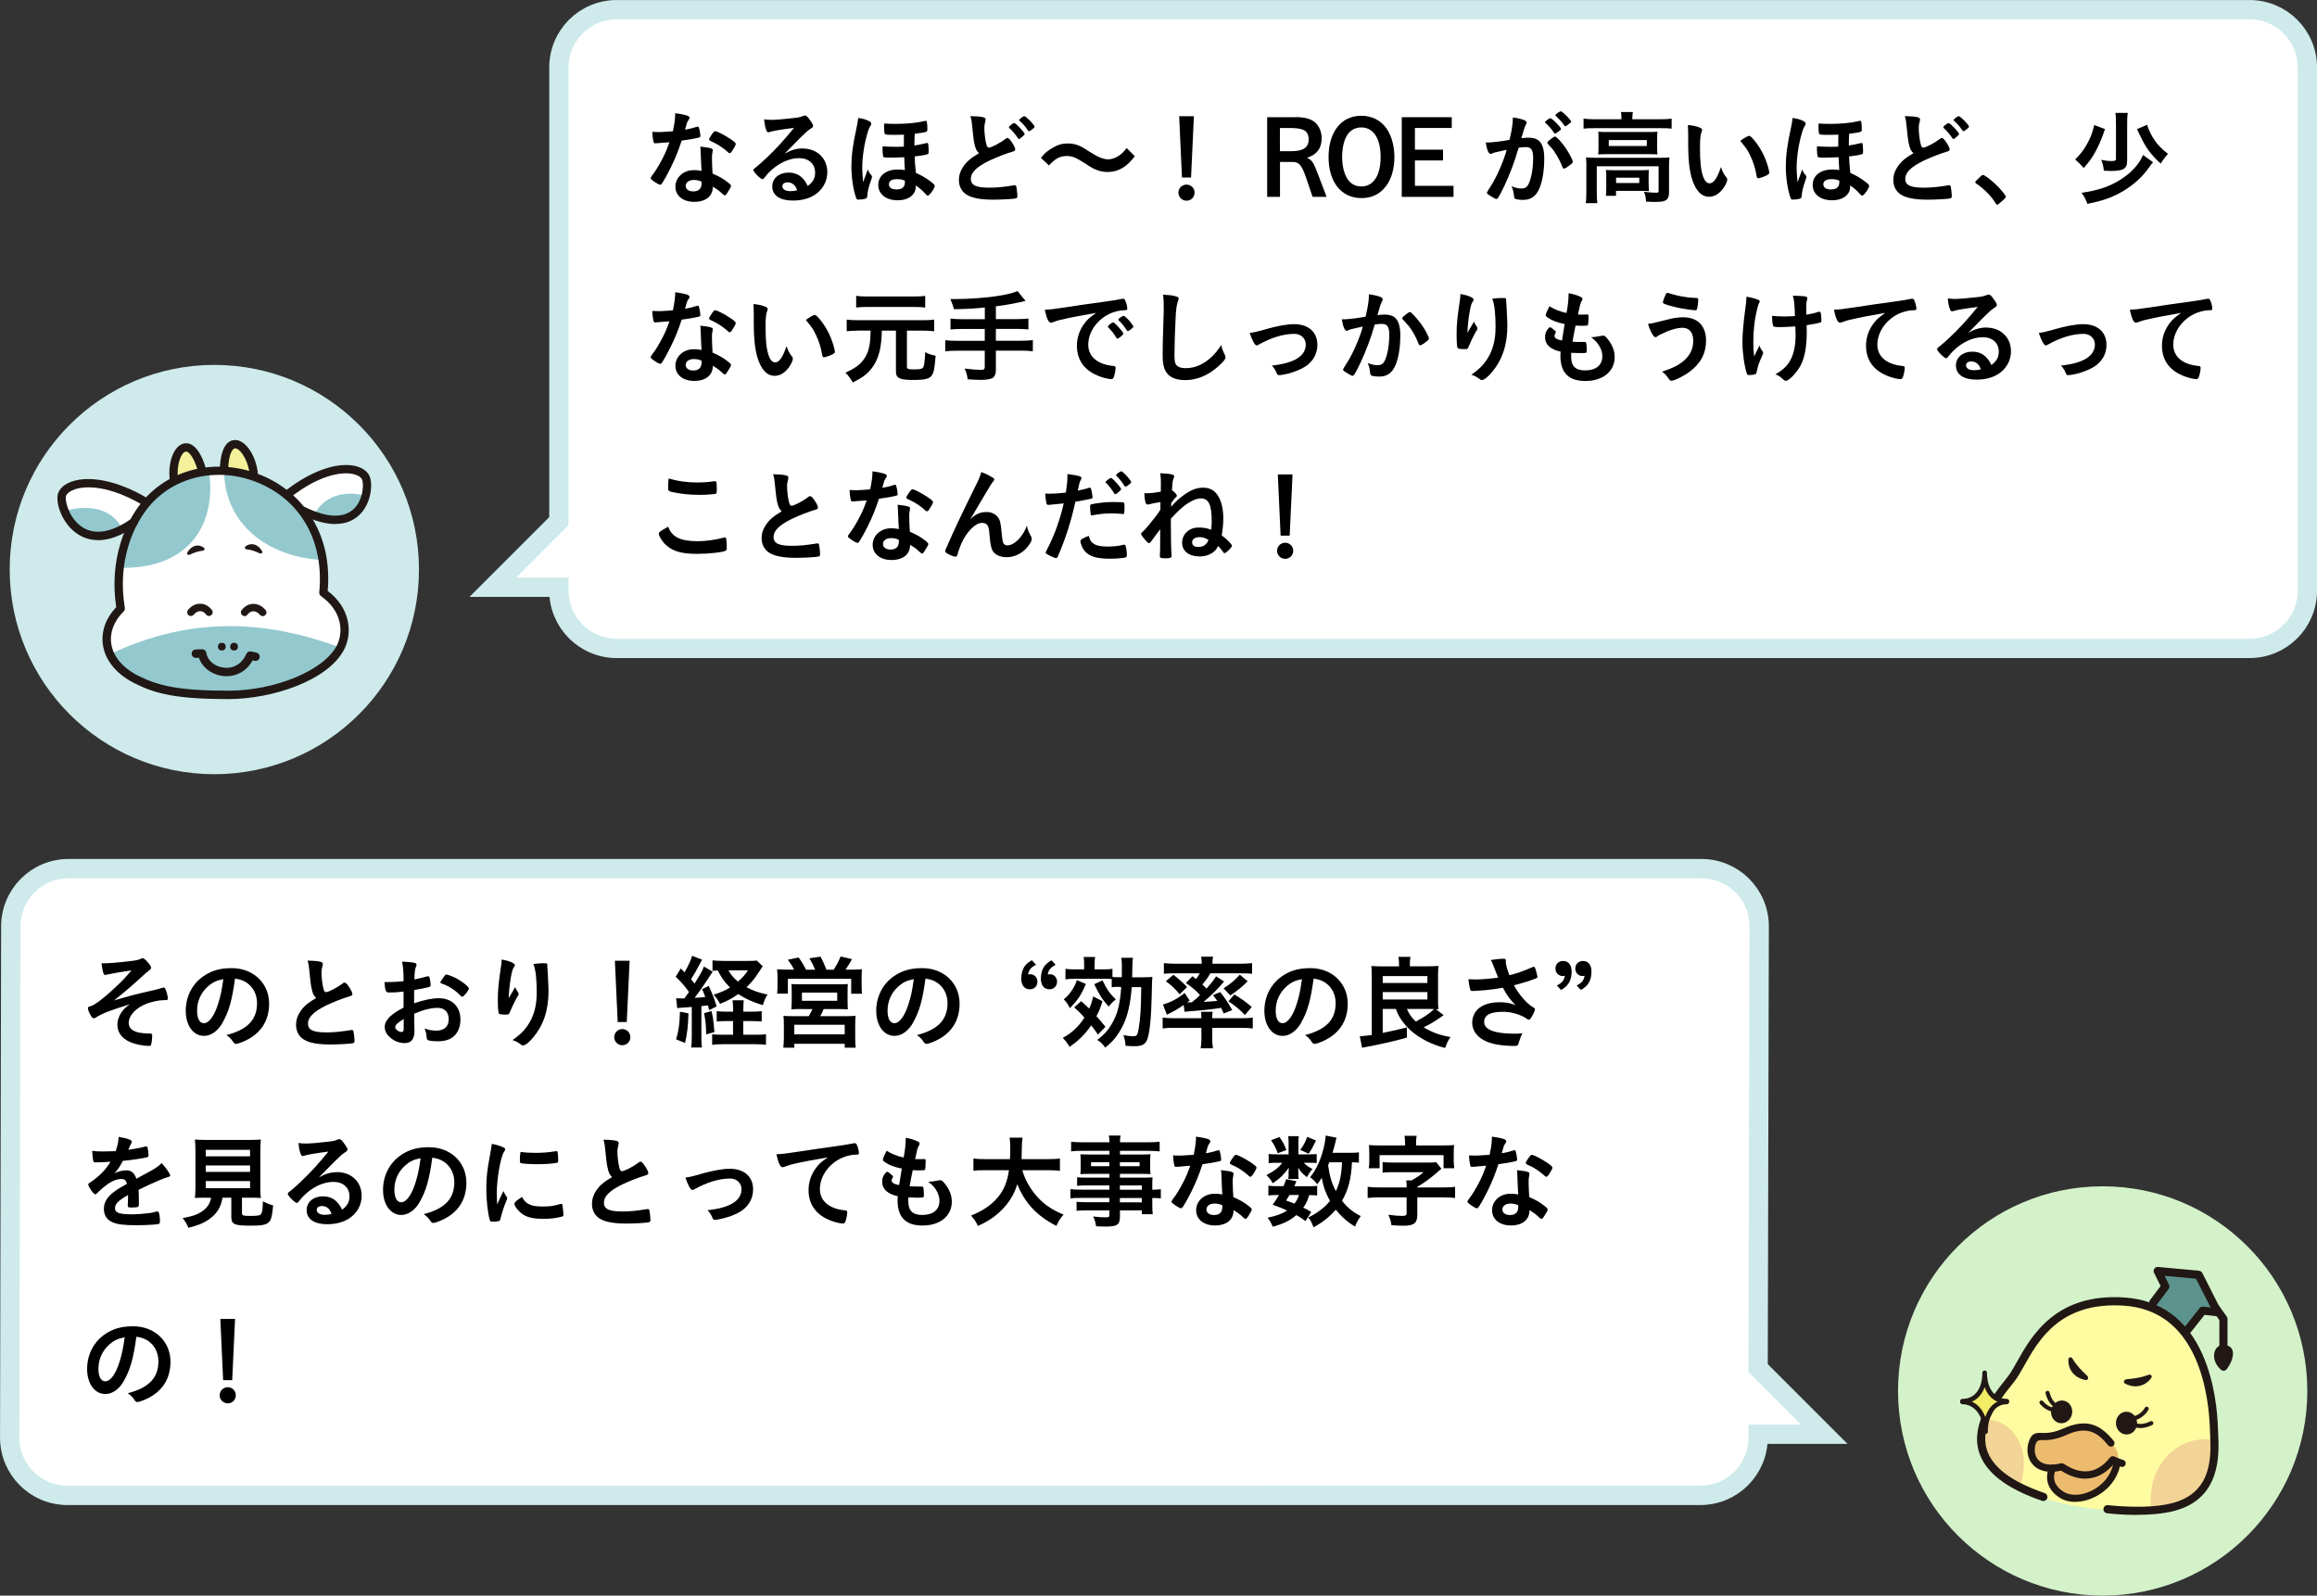 <?xml version="1.0" encoding="UTF-8"?>
<svg id="_レイヤー_2" data-name="レイヤー 2" xmlns="http://www.w3.org/2000/svg" width="339.66" height="233.9" viewBox="0 0 339.66 233.9">
  <rect x="0" y="0" width="339.66" height="233.9" fill="#333333" stroke="none"/>
  <defs>
    <style>
      .cls-1 {
        fill: #211815;
      }

      .cls-2 {
        fill: #f5f19b;
      }

      .cls-3 {
        fill: #ecbb6e;
      }

      .cls-4 {
        fill: #93c9ce;
      }

      .cls-5 {
        fill: #5c948d;
      }

      .cls-6 {
        fill: #fffba1;
      }

      .cls-7, .cls-8 {
        fill: #fff;
      }

      .cls-9 {
        fill: #d3f2c9;
      }

      .cls-10 {
        fill: #ceeaeb;
      }

      .cls-11 {
        fill: #f2ec67;
      }

      .cls-12 {
        fill: #f2d496;
      }

      .cls-8 {
        stroke: #ceeaeb;
        stroke-miterlimit: 10;
        stroke-width: 2.83px;
      }
    </style>
  </defs>
  <g id="_レイヤー_1-2" data-name="レイヤー 1">
    <g>
      <path class="cls-8" d="M10.04,127.33h239.38c4.68,0,8.47,3.79,8.47,8.47l-.16,64.75,9.69,9.69h-9.69s0,.5,0,.5c0,4.68-3.79,8.47-8.47,8.47H9.89c-4.68,0-8.47-3.79-8.47-8.47l.16-74.94c0-4.68,3.79-8.47,8.47-8.47Z"/>
      <path class="cls-8" d="M329.77,1.42H90.4c-4.68,0-8.47,3.79-8.47,8.47v66.5s-9.69,9.69-9.69,9.69h9.69v.5c0,4.68,3.79,8.47,8.47,8.47h239.38c4.68,0,8.47-3.79,8.47-8.47V9.89c0-4.68-3.79-8.47-8.47-8.47Z"/>
      <circle class="cls-9" cx="308.24" cy="203.9" r="30"/>
      <g>
        <path d="M96.82,20.95c-.27.02-.43.03-.61.05-.14.01-.15.01-.17.01-.12,0-.18-.04-.23-.2-.08-.24-.18-1.04-.19-1.48.17.01.6.03,1.14.03.17,0,1.35-.07,1.88-.12.25-1.21.34-1.84.34-2.65,1.54.21,2.1.39,2.1.67,0,.11-.01.13-.24.48-.12.18-.17.34-.42,1.27.7-.12,1.12-.22,1.68-.41.1-.03.15-.04.22-.04.11,0,.13.08.23.51.07.37.12.69.12.85,0,.18-.04.21-.43.3-.51.12-1.38.27-2.31.39-.56,1.68-.93,2.58-1.62,3.99-.53,1.05-.83,1.61-1.23,2.24-.12.18-.19.24-.3.24-.15,0-.57-.22-1.09-.61-.24-.17-.3-.24-.3-.35s.06-.19.25-.46c.43-.54,1-1.47,1.5-2.46.42-.82.57-1.17,1-2.35-.58.04-.63.06-1.32.1ZM101.76,29.59c-1.64,0-2.75-.9-2.75-2.23s1.15-2.42,2.7-2.42c.36,0,.53.01,1.14.11-.06-.72-.06-1.01-.12-2.4,0-.29-.03-.67-.06-1.16.77.08,1.35.17,1.64.29.12.04.18.12.18.24,0,.08-.01.13-.03.24-.08.31-.09.54-.09.94,0,.56.04,1.5.09,2.24,1.07.48,1.5.72,2.25,1.3.33.25.45.39.45.51,0,.15-.08.29-.5.96-.18.3-.31.44-.42.44q-.09,0-.51-.39c-.33-.33-.71-.58-1.23-.9,0,1.39-1.02,2.23-2.74,2.23ZM101.73,26.38c-.72,0-1.21.34-1.21.87,0,.5.45.81,1.12.81.79,0,1.21-.41,1.21-1.2,0-.12,0-.24-.02-.24-.3-.15-.7-.24-1.11-.24ZM107.34,22.12c-.18.26-.27.33-.38.33-.08,0-.13-.03-.24-.13-.38-.36-.9-.75-1.46-1.09q-.36-.22-1.02-.53c-.21-.09-.29-.15-.29-.27,0-.11.08-.24.3-.58.36-.53.45-.62.58-.62.28,0,1.39.57,2.19,1.11.65.43.84.61.84.78,0,.12-.24.57-.54,1Z"/>
        <path d="M117.66,21.77c2.12,0,3.62,1.44,3.62,3.48,0,1.39-.74,2.65-1.96,3.39-.86.51-1.91.76-3.09.76-1.91,0-3.02-.76-3.02-2.07,0-1.19.99-2.03,2.4-2.03,1.27,0,2.19.64,2.8,1.96.76-.55,1.08-1.14,1.08-1.95,0-1.29-.92-2.13-2.36-2.13s-3.04.74-4.35,2.04c-.24.24-.46.5-.73.84-.11.15-.18.21-.27.21-.27,0-1.33-1.05-1.33-1.32,0-.13.06-.21.39-.45.34-.27.84-.71,1.47-1.3,1.46-1.38,2.52-2.54,4.09-4.46-1.88.24-3.13.45-3.6.62-.08.01-.12.03-.17.03-.12,0-.2-.07-.29-.3-.18-.45-.27-.94-.32-1.6.41.06.69.08,1.02.08.72,0,1.93-.11,3.51-.29.55-.06.73-.11,1.15-.27.14-.06.21-.08.3-.08.21,0,.42.18.81.78.29.39.38.58.38.71,0,.2-.04.25-.38.46-.27.17-.43.3-.78.63-.75.72-.76.72-1.69,1.67-.66.67-.74.75-1.33,1.35.97-.54,1.74-.77,2.64-.77ZM116.22,26.96c-.23-.15-.48-.23-.77-.23-.46,0-.76.23-.76.58,0,.44.46.71,1.18.71.33,0,.62-.03.99-.13-.18-.5-.33-.72-.64-.93Z"/>
        <path d="M127.77,25.75s.06.12.06.18c0,.09-.01.17-.12.43-.39,1.11-.51,1.61-.58,2.42-.03.22-.07.29-.25.34-.3.09-.66.14-1.06.14-.18,0-.24-.05-.32-.26-.42-1.18-.69-2.98-.69-4.56s.19-3.15.75-5.68c.17-.79.18-.92.24-1.47.66.09,1.1.21,1.53.43.3.15.39.25.39.42,0,.12-.03.2-.17.39-.12.17-.19.36-.3.7-.54,1.71-.85,3.74-.85,5.38,0,.5.03,1.08.13,2.1.21-.58.43-1.21.69-1.88.15.41.24.57.55.9ZM130.72,23.11c-.96,0-1.19-.03-1.23-.13-.06-.13-.12-.71-.12-1.11,0-.1,0-.22.03-.43.55.06,1.08.08,1.86.08.43,0,.72,0,1.24-.03,0-1.16,0-1.28.02-1.75-.5.01-1.02.03-1.33.03-1.12,0-1.44-.03-1.49-.15-.06-.12-.1-.62-.1-1.02,0-.12,0-.24.03-.5.45.04.87.06,1.65.06,1.65,0,3.04-.13,4.27-.42.08-.03.11-.03.15-.03.1,0,.13.03.17.15.04.15.08.63.08.96s-.02.41-.14.48c-.15.09-.75.19-1.71.31q-.02.17-.03.51c0,.24-.02.3-.02,1.21.63-.1.83-.15,1.7-.34.08-.03.11-.03.15-.03.1,0,.13.03.17.15.03.15.07.67.07,1s-.01.41-.13.48c-.18.09-.99.24-1.92.34.02.69.04,1.14.18,2.42.79.34,1.33.66,2.04,1.17.56.42.72.58.72.73,0,.2-.27.69-.62,1.11-.2.22-.3.32-.42.32q-.11,0-.44-.38c-.31-.36-.78-.75-1.3-1.11,0,.6-.1.93-.38,1.27-.45.58-1.26.9-2.29.9-1.69,0-2.83-.9-2.83-2.25s1.14-2.26,2.83-2.26c.39,0,.69.01,1.07.08-.08-1.25-.09-1.56-.09-1.88q-1.48.06-1.83.06ZM131.49,26.26c-.76,0-1.18.27-1.18.75s.4.76,1.11.76c.81,0,1.23-.34,1.23-1.02v-.27c-.39-.17-.74-.22-1.16-.22Z"/>
        <path d="M142.96,21.52c-.19-.66-.25-1.06-.43-2.91-.06-.72-.12-1.08-.27-1.59.91.02,1.5.06,1.9.17.23.06.33.17.33.33,0,.06-.01.13-.04.25-.1.36-.15.63-.15,1.02,0,.73.15,1.93.32,2.46.09.28.18.39.34.39.36,0,1.68-.69,2.4-1.25.19-.15.22-.17.3-.17.13,0,.27.11.5.39.38.51.67,1.06.67,1.27,0,.17-.11.27-.36.34-.93.25-2.46.86-3.49,1.35-1.83.9-2.66,1.72-2.66,2.65s.76,1.29,2.7,1.29c1.12,0,2.14-.1,3.52-.33.06-.01.17-.03.2-.03.12,0,.19.06.25.18.04.15.15,1.06.15,1.42,0,.21-.06.29-.26.34-.33.08-2.14.18-3.28.18-1.92,0-3.2-.26-3.99-.79-.67-.47-1.04-1.2-1.04-2.1,0-.69.2-1.3.6-1.9.52-.78,1.09-1.28,2.35-2.03-.31-.29-.43-.5-.57-.96ZM148.41,18.16c.12-.09.2-.12.29-.12.21,0,1.51,1.38,1.51,1.6,0,.09-.12.23-.41.46-.3.25-.33.27-.4.27-.09,0-.11,0-.39-.42-.3-.42-.72-.9-1.04-1.17-.04-.04-.07-.09-.07-.14,0-.07.13-.21.51-.49ZM151.66,18.56c0,.09-.04.15-.22.3-.21.18-.5.38-.56.38-.09,0-.12-.04-.3-.28-.34-.5-.55-.74-1.09-1.23-.06-.06-.08-.09-.08-.13,0-.13.57-.57.75-.57.25,0,1.5,1.28,1.5,1.54Z"/>
        <path d="M152.59,23.14c.55-.67.83-.92,1.48-1.33.92-.57,1.59-.78,2.46-.78.69,0,1.29.13,1.94.45q.39.2,1.36.83c1.14.73,1.94,1.05,2.66,1.05.31,0,.75-.12,1.11-.29.64-.33,1.03-.66,1.56-1.37l1.2,1.2c-.62.78-.93,1.09-1.42,1.46-.77.57-1.62.85-2.6.85-.45,0-.92-.07-1.32-.21-.58-.19-.89-.34-2.06-1.11-1.32-.84-1.78-1.02-2.58-1.02-.98,0-1.67.36-2.61,1.38l-1.18-1.11Z"/>
        <path d="M175.12,28.24c0,.66-.52,1.18-1.18,1.18s-1.19-.52-1.19-1.18.53-1.18,1.19-1.18,1.18.52,1.18,1.18ZM174.6,26.02h-1.33l-.41-8.98h2.16l-.42,8.98Z"/>
        <path d="M189.9,17.17c1.39,0,2.29.25,2.92.81.58.53.93,1.37.93,2.27,0,1.48-.73,2.46-2.17,2.88.76.33.96.63,1.72,2.64l1.17,3.09h-2.05l-.99-2.9c-.58-1.71-1.02-2.22-1.89-2.22h-1.9v5.12h-1.88v-11.68h4.14ZM189.36,22.16c1.71,0,2.49-.56,2.49-1.77,0-.51-.2-.96-.53-1.21-.34-.25-1.04-.41-1.98-.41h-1.71v3.39h1.72Z"/>
        <path d="M203.17,27.29c-.86,1.16-2.07,1.75-3.58,1.75-2.96,0-4.83-2.34-4.83-6.03,0-1.74.43-3.25,1.25-4.33.85-1.12,2.05-1.71,3.57-1.71s2.82.65,3.69,1.88c.72,1.04,1.14,2.54,1.14,4.16,0,1.71-.42,3.21-1.23,4.29ZM199.57,18.68c-.93,0-1.67.42-2.13,1.21-.45.75-.69,1.88-.69,3.15,0,1.17.24,2.23.67,3.01.45.83,1.21,1.28,2.14,1.28,1.79,0,2.83-1.61,2.83-4.32s-1.04-4.33-2.83-4.33Z"/>
        <path d="M212.82,17.17v1.59h-5.4v3.18h4.12v1.58h-4.12v3.72h5.66v1.62h-7.59v-11.68h7.33Z"/>
        <path d="M219,22.4c-.12.03-.18.06-.27.11-.08.04-.12.06-.18.06-.33,0-.57-.57-.75-1.68h.29c.63,0,2.24-.2,3.2-.39.31-1.31.48-2.31.48-3.02,0-.06,0-.15-.01-.25.64.06,1.26.2,1.68.38.24.09.36.21.36.36,0,.08-.02.13-.09.25q-.23.39-.69,2.04c.36-.04.76-.08,1.02-.08.62,0,1.1.12,1.44.36.6.43.9,1.32.9,2.68,0,2.24-.41,4.16-1.1,5.1-.48.66-1.11.98-2,.98-.54,0-1.05-.08-1.2-.17q-.12-.08-.17-.63c-.04-.41-.13-.77-.32-1.19.78.27.98.32,1.46.32.72,0,1.02-.35,1.35-1.56.23-.79.35-1.81.35-2.92,0-1.17-.29-1.59-1.08-1.59-.27,0-.71.04-1.05.09-.04.18-.06.2-.12.39-.42,1.54-1.19,3.55-1.95,5.17-.79,1.63-.99,1.96-1.18,1.96-.12,0-.53-.21-.96-.5-.35-.21-.44-.3-.44-.42q0-.08.62-1.05c.83-1.28,1.91-3.77,2.28-5.25-1.11.25-1.73.39-1.86.43ZM228.42,19.33c-.24.18-.41.25-.48.25-.04,0-.09-.03-.13-.11-.32-.51-.84-1.09-1.28-1.47-.03-.03-.04-.06-.04-.09,0-.06.11-.17.36-.36.25-.18.33-.22.43-.22.24,0,1.56,1.33,1.56,1.58,0,.09-.12.19-.42.42ZM226.83,20.92c0-.11.13-.24.57-.58.3-.23.45-.32.57-.32.2,0,.87.72,1.5,1.61.52.75,1.09,1.81,1.09,2.07,0,.15-.04.2-.52.58-.3.24-.65.44-.77.44-.1,0-.15-.04-.25-.3-.29-.72-.54-1.21-.95-1.86-.4-.65-.43-.67-1.15-1.46-.06-.08-.09-.12-.09-.18ZM228.79,16.31c.25,0,1.53,1.28,1.53,1.53,0,.08-.09.17-.39.38-.27.21-.41.29-.46.29q-.08,0-.38-.42c-.25-.34-.74-.86-1-1.08-.04-.04-.08-.08-.08-.12,0-.12.62-.57.78-.57Z"/>
        <path d="M237.7,17.3c0-.31-.02-.6-.08-.88h1.75c-.04.3-.08.57-.08.88v.18h4.26c.63,0,1.05-.03,1.5-.09v1.47c-.48-.06-.84-.07-1.5-.07h-9.93c-.66,0-1,.01-1.48.07v-1.47c.45.06.88.09,1.56.09h3.99v-.18ZM232.56,24.38c0-.5-.02-.86-.06-1.31.45.05.9.06,1.5.06h9.31c.69,0,1.02-.01,1.42-.06-.04.44-.06.8-.06,1.29v3.67c0,.71-.08.99-.34,1.23-.29.25-.72.34-1.74.34-.3,0-.38,0-.83-.03q-.22,0-.46-.01c-.03-.64-.11-.97-.3-1.44.73.09,1.41.13,1.8.13.27,0,.34-.06.34-.3v-3.58h-9.06v3.82c0,.74.02,1.1.08,1.59h-1.7c.06-.31.09-.9.09-1.59v-3.82ZM234.34,20.35c0-.45-.01-.71-.04-1.04.39.03.75.04,1.41.04h5.97c.62,0,.9-.01,1.29-.04-.03.36-.04.58-.04,1.05v1.23c0,.54.01.72.04,1.05-.38-.03-.71-.04-1.37-.04h-5.94c-.6,0-.96.01-1.37.04.03-.29.04-.58.04-1.05v-1.25ZM241.69,27.04c0,.42.02.71.04.98-.25-.03-.82-.04-1.2-.04h-3.63v.72h-1.49c.04-.27.06-.6.06-1.17v-1.67c0-.41-.02-.69-.05-.95.36.03.65.04,1.17.04h3.96c.54,0,.68,0,1.17-.04-.03.29-.04.5-.04.93v1.2ZM235.84,21.4h5.57v-.87h-5.57v.87ZM236.91,26.83h3.4v-.78h-3.4v.78Z"/>
        <path d="M247.48,19.67c0-.44-.02-1.02-.04-1.35.69.07,1.2.18,1.6.33.36.14.48.23.48.39q0,.09-.06.24c-.2.51-.25,1.08-.25,2.44,0,1.92.12,3.12.42,4.04.22.71.57,1.11.97,1.11.62,0,1.12-.72,1.68-2.38.28.77.39.99.81,1.53.08.1.12.21.12.31,0,.24-.22.75-.53,1.19-.58.85-1.33,1.32-2.13,1.32-1.15,0-2.02-.93-2.56-2.77-.34-1.2-.51-2.71-.51-4.81v-1.58ZM256.41,19.91c.09,0,.17.04.29.15.75.72,1.53,1.92,2.03,3.09.33.79.64,1.86.64,2.17,0,.15-.08.23-.39.39-.34.18-1.05.42-1.23.42-.13,0-.19-.08-.24-.34-.2-1.16-.46-2-.93-2.97-.42-.87-.45-.92-1.47-2.17.63-.46,1.12-.73,1.3-.73Z"/>
        <path d="M264.75,25.75s.06.12.06.18c0,.09-.01.17-.12.43-.39,1.11-.51,1.61-.58,2.42-.03.22-.07.29-.25.34-.3.09-.66.14-1.06.14-.18,0-.24-.05-.32-.26-.42-1.18-.69-2.98-.69-4.56s.19-3.15.75-5.68c.17-.79.18-.92.24-1.47.66.09,1.1.21,1.53.43.3.15.39.25.39.42,0,.12-.03.2-.17.39-.12.17-.19.36-.3.7-.54,1.71-.85,3.74-.85,5.38,0,.5.03,1.08.13,2.1.21-.58.43-1.21.69-1.88.15.41.24.57.55.9ZM267.7,23.11c-.96,0-1.19-.03-1.23-.13-.06-.13-.12-.71-.12-1.11,0-.1,0-.22.03-.43.55.06,1.08.08,1.86.08.43,0,.72,0,1.24-.03,0-1.16,0-1.28.02-1.75-.5.01-1.02.03-1.33.03-1.12,0-1.44-.03-1.49-.15-.06-.12-.1-.62-.1-1.02,0-.12,0-.24.03-.5.45.04.87.06,1.65.06,1.65,0,3.04-.13,4.27-.42.08-.03.11-.03.15-.03.1,0,.13.03.17.15.04.15.08.63.08.96s-.02.41-.14.48c-.15.09-.75.19-1.71.31q-.02.17-.03.51c0,.24-.02.3-.02,1.21.63-.1.83-.15,1.7-.34.08-.03.11-.03.15-.03.1,0,.13.03.17.15.03.15.07.67.07,1s-.01.41-.13.48c-.18.09-.99.24-1.92.34.02.69.04,1.14.18,2.42.79.34,1.33.66,2.04,1.17.56.42.72.58.72.73,0,.2-.27.69-.62,1.11-.2.22-.3.32-.42.32q-.11,0-.44-.38c-.31-.36-.78-.75-1.3-1.11,0,.6-.1.93-.38,1.27-.45.58-1.26.9-2.29.9-1.69,0-2.83-.9-2.83-2.25s1.14-2.26,2.83-2.26c.39,0,.69.01,1.07.08-.08-1.25-.09-1.56-.09-1.88q-1.48.06-1.83.06ZM268.47,26.26c-.76,0-1.18.27-1.18.75s.4.76,1.11.76c.81,0,1.23-.34,1.23-1.02v-.27c-.39-.17-.74-.22-1.16-.22Z"/>
        <path d="M279.94,21.52c-.19-.66-.25-1.06-.43-2.91-.06-.72-.12-1.08-.27-1.59.91.02,1.5.06,1.9.17.23.06.33.17.33.33,0,.06-.01.13-.04.25-.1.36-.15.63-.15,1.02,0,.73.15,1.93.32,2.46.09.28.18.39.34.39.36,0,1.68-.69,2.4-1.25.19-.15.22-.17.3-.17.13,0,.27.11.5.39.38.51.67,1.06.67,1.27,0,.17-.11.27-.36.34-.93.25-2.46.86-3.49,1.35-1.83.9-2.66,1.72-2.66,2.65s.76,1.29,2.7,1.29c1.12,0,2.14-.1,3.52-.33.06-.01.17-.03.2-.03.12,0,.19.06.25.18.04.15.15,1.06.15,1.42,0,.21-.06.29-.26.34-.33.08-2.14.18-3.28.18-1.92,0-3.2-.26-3.99-.79-.67-.47-1.04-1.2-1.04-2.1,0-.69.2-1.3.6-1.9.52-.78,1.09-1.28,2.35-2.03-.31-.29-.43-.5-.57-.96ZM285.39,18.16c.12-.09.2-.12.29-.12.21,0,1.51,1.38,1.51,1.6,0,.09-.12.23-.41.46-.3.25-.33.27-.4.27-.09,0-.11,0-.39-.42-.3-.42-.72-.9-1.04-1.17-.04-.04-.07-.09-.07-.14,0-.07.13-.21.51-.49ZM288.64,18.56c0,.09-.04.15-.23.3-.21.18-.49.38-.55.38-.09,0-.12-.04-.3-.28-.34-.5-.55-.74-1.09-1.23-.06-.06-.08-.09-.08-.13,0-.13.57-.57.75-.57.25,0,1.5,1.28,1.5,1.54Z"/>
        <path d="M290.25,25.94c.27-.24.34-.3.45-.3.19,0,1.09.66,1.75,1.29.75.69,1.59,1.69,1.59,1.9,0,.14-.03.17-.46.56-.57.52-.69.61-.79.61-.09,0-.18-.06-.25-.21-.53-.93-1.73-2.16-2.79-2.85-.12-.09-.18-.15-.18-.24,0-.1.03-.15.69-.76Z"/>
        <path d="M308.58,18.94c-.04.09-.08.17-.09.23q-.06.17-.16.46c-.24.73-.75,1.9-1.16,2.62-.51.93-.83,1.36-1.7,2.38-.57-.63-.73-.79-1.27-1.26.96-.9,1.69-1.98,2.28-3.34.21-.51.36-.98.53-1.7l1.58.6ZM315.64,23.77c-.23.25-.27.3-.65.84-.85,1.23-2.14,2.42-3.57,3.29-1.61.99-3.13,1.54-5.42,1.98-.27-.72-.42-1-.85-1.62,2.25-.33,3.73-.79,5.2-1.63,1.56-.87,2.76-2,3.48-3.25.1-.18.22-.4.34-.66l1.46,1.07ZM311.92,16.55c-.08.5-.09.92-.09,1.72v5.29c0,1.19-.53,1.5-2.49,1.5-.24,0-.45-.01-.93-.04-.06-.63-.14-.94-.38-1.59.67.13,1.05.18,1.44.18.58,0,.72-.06.72-.34v-4.98c0-.88-.01-1.33-.09-1.74h1.82ZM314.76,18.29c.17.57.42,1.17.82,1.84.56.93,1.2,1.63,2.24,2.43-.42.44-.69.81-1.07,1.42-1.48-1.35-2.19-2.32-3.09-4.24-.24-.51-.3-.65-.39-.81l1.49-.64Z"/>
        <path d="M96.82,47.2c-.27.02-.43.03-.61.05-.14.01-.15.01-.17.01-.12,0-.18-.04-.23-.2-.08-.24-.18-1.04-.19-1.48.17.01.6.03,1.14.03.17,0,1.35-.07,1.88-.12.25-1.21.34-1.84.34-2.65,1.54.21,2.1.39,2.1.67,0,.11-.01.13-.24.48-.12.18-.17.34-.42,1.27.7-.12,1.12-.22,1.68-.41.1-.03.15-.04.22-.04.11,0,.13.08.23.51.07.37.12.69.12.85,0,.18-.04.21-.43.3-.51.12-1.38.27-2.31.39-.56,1.68-.93,2.58-1.62,3.99-.53,1.05-.83,1.61-1.23,2.24-.12.18-.19.24-.3.24-.15,0-.57-.22-1.09-.61-.24-.17-.3-.24-.3-.35s.06-.19.25-.46c.43-.54,1-1.47,1.5-2.46.42-.82.57-1.17,1-2.35-.58.04-.63.06-1.32.1ZM101.76,55.84c-1.64,0-2.75-.9-2.75-2.23s1.15-2.42,2.7-2.42c.36,0,.53.01,1.14.11-.06-.72-.06-1.01-.12-2.4,0-.29-.03-.67-.06-1.16.77.08,1.35.17,1.64.29.12.04.18.12.18.24,0,.08-.01.13-.03.24-.08.31-.09.54-.09.94,0,.56.04,1.5.09,2.24,1.07.48,1.5.72,2.25,1.3.33.25.45.39.45.51,0,.15-.08.29-.5.96-.18.3-.31.44-.42.44q-.09,0-.51-.39c-.33-.33-.71-.58-1.23-.9,0,1.39-1.02,2.23-2.74,2.23ZM101.73,52.63c-.72,0-1.21.34-1.21.87,0,.5.45.81,1.12.81.79,0,1.21-.41,1.21-1.2,0-.12,0-.24-.02-.24-.3-.15-.7-.24-1.11-.24ZM107.34,48.37c-.18.26-.27.33-.38.33-.08,0-.13-.03-.24-.13-.38-.36-.9-.75-1.46-1.09q-.36-.22-1.02-.53c-.21-.09-.29-.15-.29-.27,0-.11.08-.24.3-.58.36-.53.45-.62.58-.62.28,0,1.39.57,2.19,1.11.65.43.84.61.84.78,0,.12-.24.57-.54,1Z"/>
        <path d="M110.5,45.92c0-.44-.02-1.02-.04-1.35.69.07,1.2.18,1.6.33.36.14.48.23.48.39q0,.09-.06.24c-.2.51-.25,1.08-.25,2.44,0,1.92.12,3.12.42,4.04.22.71.57,1.11.97,1.11.62,0,1.12-.72,1.68-2.38.28.77.39.99.81,1.53.08.1.12.21.12.31,0,.24-.22.75-.53,1.19-.58.85-1.33,1.32-2.13,1.32-1.15,0-2.02-.93-2.56-2.77-.34-1.2-.51-2.71-.51-4.81v-1.58ZM119.43,46.16c.09,0,.17.04.29.15.75.72,1.53,1.92,2.03,3.09.33.79.64,1.86.64,2.17,0,.15-.08.23-.39.39-.34.18-1.05.42-1.23.42-.13,0-.19-.08-.24-.34-.2-1.16-.46-2-.93-2.97-.42-.87-.45-.92-1.47-2.17.63-.46,1.12-.73,1.3-.73Z"/>
        <path d="M125.71,48.47c-.66,0-1.12.03-1.59.09v-1.71c.46.06.94.09,1.59.09h9.64c.67,0,1.14-.03,1.6-.09v1.71c-.5-.06-.94-.09-1.6-.09h-2.4v5.25c0,.38.15.43,1.11.43s1.25-.09,1.36-.51c.08-.24.17-1.02.21-2.01.58.29.94.41,1.53.51-.18,2-.25,2.38-.54,2.85-.33.54-.99.71-2.86.71-1.19,0-1.8-.12-2.13-.41-.21-.18-.29-.42-.29-.91v-5.91h-2.07c-.03,1.93-.29,3.33-.84,4.47-.43.9-1.07,1.65-1.89,2.25-.36.25-.67.43-1.53.88-.33-.6-.66-1.05-1.09-1.44,1.62-.71,2.46-1.4,3.03-2.48.47-.85.65-1.9.68-3.69h-1.92ZM135.63,45.08c-.38-.04-.84-.08-1.47-.08h-7.2c-.64,0-1.08.03-1.45.08v-1.71c.38.06.82.09,1.5.09h7.11c.71,0,1.14-.03,1.51-.09v1.71Z"/>
        <path d="M144.36,45.08c-1.93.18-2.59.21-4.51.25q-.15-.58-.53-1.49h.65c2.11,0,4.77-.19,6.54-.5,1.33-.22,1.89-.36,2.66-.67l1.17,1.44c-1.26.31-3.1.66-4.35.79v1.88h2.98c.79,0,1.32-.03,1.79-.09v1.6c-.48-.04-1.04-.08-1.77-.08h-3v1.74h3.67c.81,0,1.29-.03,1.75-.09v1.63c-.51-.06-.96-.09-1.75-.09h-3.67v2.82c0,.65-.2,1.08-.56,1.23-.34.15-.96.24-1.63.24-.43,0-1.09-.03-1.95-.09-.08-.64-.17-.97-.44-1.57,1.04.13,1.82.19,2.4.19.42,0,.55-.1.55-.43v-2.38h-4.04c-.78,0-1.26.03-1.75.09v-1.63c.46.06.95.09,1.75.09h4.04v-1.74h-3.22c-.63,0-1.31.03-1.8.08v-1.6c.47.06.99.09,1.79.09h3.24v-1.71Z"/>
        <path d="M155.52,46.87c-.39.09-.53.13-1.07.33-.19.08-.3.11-.39.11-.33,0-.63-.62-.9-1.91.96-.04,1.31-.09,2.97-.34,1.8-.27,4.08-.62,5.28-.76,1.35-.18,2.43-.36,3-.48.1-.03.15-.03.22-.03.2,0,.27.09.41.47.12.31.21.76.21.97,0,.18-.06.24-.27.24-.32,0-.6.03-.89.08-2.53.42-4.56,2.64-4.56,4.98,0,1.75,1.38,2.91,3.72,3.12.21.01.29.09.29.27,0,.38-.15,1.09-.29,1.42-.08.17-.19.24-.39.24s-.65-.09-1.11-.22c-2.55-.75-3.88-2.37-3.88-4.67,0-1.25.41-2.4,1.19-3.39.42-.54.78-.84,1.63-1.43-1.96.33-4.04.72-5.17,1.01ZM163.2,47.26c.21,0,1.48,1.42,1.48,1.65,0,.08-.09.17-.36.41-.29.24-.3.24-.42.29q-.08.03-.11.03c-.06,0-.08-.02-.34-.44-.24-.38-.5-.71-.97-1.2-.03-.03-.08-.1-.08-.12.03-.08.04-.12.06-.12.04-.06.3-.27.36-.32.15-.08.24-.13.25-.15.01-.03.04-.03.04-.03h.08ZM165.76,48.29c-.22.17-.36.25-.43.25-.06,0-.09-.03-.17-.15-.45-.67-.67-.96-1.16-1.42-.03-.04-.06-.09-.06-.12,0-.08.09-.17.3-.31.21-.15.39-.24.46-.24.11,0,.29.13.6.45.44.45.84,1,.84,1.14,0,.09-.11.2-.39.41Z"/>
        <path d="M172.3,43.42c.38.1.48.18.48.34,0,.11-.01.15-.09.36-.17.43-.29,1.2-.34,2.25-.12,2.42-.18,4.29-.18,5.77,0,.48.04.84.12,1.08.17.5.69.75,1.53.75,1.35,0,2.62-.55,3.79-1.65.54-.51.87-.92,1.42-1.74.09.48.21.79.54,1.47.04.12.08.21.08.34,0,.27-.29.63-1.04,1.3-1.49,1.33-3.13,2.03-4.86,2.03-1.14,0-1.98-.29-2.52-.83-.57-.6-.79-1.38-.79-2.86,0-1.17.01-2.07.13-5.57.02-.52.03-.84.03-.97,0-1.28-.01-1.65-.11-2.29.77.03,1.35.09,1.8.21Z"/>
        <path d="M185.43,48.29c1.89-.53,3.25-.77,4.27-.77,2.12,0,3.42,1.16,3.42,3.03,0,1.12-.46,2.12-1.35,2.87-.58.49-1.46.91-2.61,1.26-.64.18-1.33.31-1.63.31-.18,0-.27-.04-.33-.19-.21-.53-.45-.9-.76-1.21,3.3-.35,4.98-1.4,4.98-3.11,0-.87-.72-1.54-1.65-1.54-1.62,0-3.39.54-5.25,1.58-.15.08-.24.12-.3.12-.25,0-.67-.75-1.02-1.83.74-.11.99-.17,2.24-.51Z"/>
        <path d="M197.91,48.32c-.12.03-.18.06-.27.11-.08.04-.12.06-.2.06-.32,0-.55-.58-.74-1.69.12.01.23.01.29.01.63,0,2.24-.2,3.2-.39.31-1.32.48-2.31.48-3.03,0-.06,0-.13-.01-.25.64.08,1.26.21,1.68.38.24.09.36.22.36.38,0,.08-.02.12-.09.24q-.23.4-.69,2.05c.36-.04.76-.08,1.02-.08.62,0,1.1.12,1.44.36.6.43.9,1.32.9,2.68,0,2.24-.41,4.14-1.1,5.08-.48.66-1.11.97-1.99.97-.54,0-1.05-.07-1.2-.17q-.12-.07-.17-.63c-.04-.4-.13-.75-.32-1.17.78.25.98.3,1.46.3.72,0,1.02-.34,1.35-1.54.23-.79.35-1.83.35-2.92,0-1.17-.29-1.59-1.08-1.59-.27,0-.71.03-1.05.09-.04.17-.06.18-.12.39-.42,1.53-1.19,3.55-1.95,5.17-.79,1.63-.99,1.96-1.18,1.96-.12,0-.53-.21-.96-.5-.35-.21-.44-.3-.44-.42q0-.08.62-1.05c.83-1.28,1.91-3.78,2.28-5.25-1.11.24-1.73.39-1.86.43ZM205.56,46.64c0-.1.14-.24.57-.58.3-.22.45-.31.55-.31.09,0,.17.04.36.24.88.86,1.71,2,2.19,2.99.15.33.24.54.24.63,0,.15-.04.2-.52.58-.3.24-.65.43-.77.43-.1,0-.15-.04-.25-.3-.3-.73-.58-1.3-.94-1.86-.39-.6-.47-.69-1.35-1.64-.06-.09-.08-.13-.08-.18Z"/>
        <path d="M215.35,48.38q.07-.12.73-1.23c.09.25.18.42.36.66.1.17.15.25.15.34s-.03.17-.39.75c-.25.45-.69,1.38-.87,1.83-.15.42-.21.45-.71.45s-.88-.06-.94-.15c-.09-.12-.15-.93-.15-2.04,0-1.47.11-2.5.5-5.12.04-.3.06-.45.06-.78,1.17.21,1.94.56,1.94.84,0,.08-.02.12-.12.26-.2.28-.32.67-.46,1.47-.18,1-.32,2.32-.32,3.12q.13-.24.23-.41ZM220.8,44v.25c.01.06.01.18.03.34q.01.24.04.62,0,.17.03.72c.04.72.07,1.44.07,1.8,0,2.82-.73,5.01-2.29,6.86-.6.7-1.12,1.11-1.42,1.11-.18,0-.19,0-.51-.24-.29-.22-.67-.42-1.06-.52,1.05-.75,1.62-1.28,2.17-2.07.93-1.33,1.38-2.92,1.38-4.86,0-2.05-.14-3.32-.48-4.23.63-.07,1.09-.1,1.53-.1s.51.03.51.29v.04Z"/>
        <path d="M229.36,47.5c-1.07-.21-1.88-.53-2.43-.92-.27-.18-.33-.25-.33-.39,0-.17.12-.46.54-1.3.73.46,1.56.79,2.5.99.21-1.05.3-1.92.31-2.9.77.14,1.44.36,1.82.57.17.09.22.18.21.3,0,.06-.03.12-.11.27-.22.46-.24.51-.55,1.98.15.02.34.02.46.02h.11c.36-.02.63-.02.76-.02h.04c.13,0,.18.06.18.25,0,.66-.04,1.2-.1,1.31-.04.07-.24.1-.87.1-.29,0-.51-.01-.93-.03q-.32,1.54-.45,2.36c.51.04.62.04.87.04h.84c.15-.01.22.01.27.09.06.09.11.57.11,1.11,0,.27-.02.34-.11.39-.07.03-.4.04-.97.04-.27,0-.67-.01-1.2-.04-.01.27-.01.45-.01.57,0,1.38.64,2.01,2.05,2.01,1.58,0,2.52-.77,2.52-2.05,0-.47-.1-.89-.34-1.35-.3-.57-.58-.9-1.3-1.47h.13c.24,0,.75-.08,1.2-.17.24-.04.33-.06.41-.06.22,0,.38.1.67.48.69.84,1.04,1.72,1.04,2.66,0,2.11-1.71,3.51-4.31,3.51-2.43,0-3.64-1.21-3.64-3.67,0-.21,0-.38.03-.63-1.49-.32-2.29-1.05-2.29-2.12,0-.55.17-.96.58-1.38.04-.06.1-.08.17-.08.09,0,.19.08.54.36.27.22.31.27.31.34q0,.06-.09.2c-.06.1-.12.27-.12.36,0,.2.12.36.35.46.21.11.27.12.75.23l.39-2.43Z"/>
        <path d="M244.41,46.85c.97-.25,1.62-.34,2.33-.34,2.13,0,3.36,1.26,3.36,3.42,0,1.88-.81,3.39-2.45,4.59-.87.64-2.19,1.29-2.62,1.29-.2,0-.24-.04-.56-.5-.22-.34-.45-.55-.82-.83,1.72-.58,2.44-.96,3.22-1.63.9-.79,1.35-1.75,1.35-2.89,0-1.22-.57-1.91-1.58-1.91-.81,0-1.86.31-3.22.97-.2.09-.3.17-.55.35-.06.03-.12.06-.18.06-.29,0-.77-.84-1.1-1.96.56-.04.84-.12,2.82-.62ZM245.41,43.19c.54.17,1.35.32,2.08.41.3.03.41.04,1.17.08.22,0,.29.06.29.22,0,.5-.11,1.31-.2,1.46-.03.09-.1.12-.21.12-.34,0-1.56-.17-2.26-.31-1.19-.24-2.22-.54-2.43-.71-.05-.04-.08-.11-.08-.17,0-.12.31-.93.46-1.21.08-.12.12-.15.21-.15q.08,0,.96.27Z"/>
        <path d="M256.02,43.7v-.21c.94.17,1.42.3,1.81.5.11.04.13.1.13.21,0,.06-.03.13-.09.24-.13.24-.18.42-.41,1.41-.28,1.29-.43,2.73-.43,4.3,0,.84.03,1.3.12,2.1l.79-1.61c.09.32.21.57.39.78.12.15.13.19.13.31s0,.12-.28.75c-.32.67-.5,1.26-.66,2.03-.04.24-.09.31-.17.34-.12.06-.63.13-.93.13-.21,0-.29-.04-.33-.18-.36-1.02-.66-3.12-.66-4.62,0-1.29.17-3.07.43-4.95.09-.62.14-1.07.14-1.38v-.17ZM261.13,47.95c-.84,0-1.08-.03-1.16-.13-.1-.13-.19-.75-.19-1.3v-.22c.6.06,1.08.09,1.84.09.58,0,.92-.02,1.51-.06-.04-1.56-.13-2.49-.31-2.97h.4c.53,0,1.17.04,1.5.12.15.03.23.12.23.24,0,.06-.02.12-.04.22-.08.21-.12.54-.12.93,0,.23.01.93.01,1.11v.15c.75-.12,1.11-.2,1.74-.41.06-.02.12-.03.18-.03.09,0,.13.04.17.13.06.17.12.75.12,1.08,0,.24-.04.35-.17.39-.2.07-1.11.25-2,.38.02.42.02.64.02.88,0,2.21-.27,3.78-.87,4.96-.54,1.06-1.71,2.31-2.19,2.31-.13,0-.19-.03-.36-.18-.5-.44-.58-.51-1.17-.78,1.05-.58,1.72-1.21,2.19-2.07.5-.91.76-2.17.76-3.55,0-.1,0-.36-.01-.72-.01-.15-.01-.38-.03-.67-.54.04-1.75.1-2.05.1Z"/>
        <path d="M271.2,46.87c-.39.09-.53.13-1.07.33-.19.08-.3.11-.39.11-.33,0-.63-.62-.9-1.91.96-.04,1.31-.09,2.97-.34,1.8-.27,4.08-.62,5.28-.76,1.35-.18,2.43-.36,3-.48.1-.03.15-.03.22-.03.2,0,.27.09.41.47.12.31.21.76.21.97,0,.18-.06.24-.27.24-.32,0-.6.03-.89.08-2.53.42-4.56,2.64-4.56,4.98,0,1.75,1.38,2.91,3.72,3.12.21.01.29.09.29.27,0,.38-.15,1.09-.29,1.42-.08.17-.19.24-.39.24s-.65-.09-1.11-.22c-2.55-.75-3.88-2.37-3.88-4.67,0-1.25.41-2.4,1.19-3.39.42-.54.78-.84,1.63-1.43-1.96.33-4.04.72-5.17,1.01Z"/>
        <path d="M291.18,48.02c2.12,0,3.62,1.44,3.62,3.48,0,1.39-.74,2.65-1.96,3.39-.86.51-1.91.76-3.09.76-1.91,0-3.02-.76-3.02-2.07,0-1.19.99-2.03,2.4-2.03,1.27,0,2.19.64,2.8,1.96.76-.55,1.08-1.14,1.08-1.95,0-1.29-.92-2.13-2.36-2.13s-3.04.74-4.35,2.04c-.24.24-.46.5-.73.84-.11.15-.18.21-.27.21-.27,0-1.33-1.05-1.33-1.32,0-.13.06-.21.39-.45.34-.27.84-.71,1.47-1.3,1.46-1.38,2.52-2.54,4.09-4.46-1.88.24-3.13.45-3.6.62-.08.01-.12.03-.17.03-.12,0-.2-.07-.29-.3-.18-.45-.27-.94-.32-1.6.41.06.69.08,1.02.08.72,0,1.93-.11,3.51-.29.55-.06.73-.11,1.16-.27.13-.06.21-.08.3-.08.21,0,.42.18.81.78.29.39.38.58.38.71,0,.2-.04.25-.38.46-.27.17-.43.3-.78.63-.75.72-.76.72-1.69,1.67-.66.67-.74.75-1.33,1.35.97-.54,1.74-.77,2.64-.77ZM289.74,53.21c-.23-.15-.48-.23-.77-.23-.46,0-.76.23-.76.58,0,.44.46.71,1.18.71.33,0,.62-.03.99-.13-.18-.5-.33-.72-.64-.93Z"/>
        <path d="M301.11,48.29c1.89-.53,3.25-.77,4.27-.77,2.12,0,3.42,1.16,3.42,3.03,0,1.12-.46,2.12-1.35,2.87-.58.49-1.46.91-2.61,1.26-.64.18-1.33.31-1.63.31-.18,0-.27-.04-.33-.19-.21-.53-.45-.9-.76-1.21,3.3-.35,4.98-1.4,4.98-3.11,0-.87-.72-1.54-1.65-1.54-1.62,0-3.39.54-5.25,1.58-.15.08-.24.12-.3.12-.25,0-.67-.75-1.02-1.83.74-.11.99-.17,2.24-.51Z"/>
        <path d="M314.58,46.87c-.39.09-.53.13-1.07.33-.19.08-.3.11-.39.11-.33,0-.63-.62-.9-1.91.96-.04,1.31-.09,2.97-.34,1.8-.27,4.08-.62,5.28-.76,1.35-.18,2.43-.36,3-.48.1-.03.15-.03.22-.03.2,0,.27.09.41.47.12.31.21.76.21.97,0,.18-.06.24-.27.24-.32,0-.6.03-.89.08-2.53.42-4.56,2.64-4.56,4.98,0,1.75,1.38,2.91,3.72,3.12.21.01.29.09.29.27,0,.38-.15,1.09-.29,1.42-.08.17-.19.24-.39.24s-.65-.09-1.11-.22c-2.55-.75-3.88-2.37-3.88-4.67,0-1.25.41-2.4,1.19-3.39.42-.54.78-.84,1.63-1.43-1.96.33-4.04.72-5.17,1.01Z"/>
        <path d="M102.18,79.34c1.23,0,2.59-.18,3.94-.53.08-.03.12-.03.17-.03.09,0,.13.06.17.2.04.33.08.81.08,1.3,0,.3-.03.39-.17.45-.45.24-2.47.46-4.21.46-2.26,0-3.55-.38-4.59-1.35-.5-.46-.99-1.28-.99-1.61,0-.22.13-.31,1.37-1.02.54,1.49,1.79,2.12,4.25,2.12ZM102.31,70.72c.87,0,1.38-.03,2.4-.18h.11c.12,0,.17.04.2.13.03.18.06.63.06,1.17,0,.34-.03.46-.12.53-.12.07-1.42.17-2.43.17-1.33,0-2.45-.11-3.69-.35-.85-.17-.9-.21-.9-.73,0-.35.03-.92.08-1.33,1.3.4,2.73.6,4.3.6Z"/>
        <path d="M114.04,74.02c-.19-.66-.25-1.06-.43-2.91-.06-.72-.12-1.08-.27-1.59.91.02,1.5.06,1.9.17.23.06.33.17.33.33,0,.06-.01.13-.04.25-.1.36-.15.63-.15,1.02,0,.73.15,1.93.32,2.46.09.28.18.39.34.39.36,0,1.68-.69,2.4-1.25.19-.15.22-.17.3-.17.13,0,.27.11.5.39.38.51.67,1.06.67,1.27,0,.17-.11.27-.36.34-.93.25-2.46.86-3.49,1.35-1.83.9-2.66,1.72-2.66,2.65s.76,1.29,2.7,1.29c1.12,0,2.14-.1,3.52-.33.06-.01.17-.03.2-.03.12,0,.19.06.25.18.04.15.15,1.06.15,1.42,0,.21-.06.29-.26.34-.33.08-2.14.18-3.28.18-1.92,0-3.2-.26-3.99-.79-.67-.47-1.04-1.2-1.04-2.1,0-.69.2-1.3.6-1.9.52-.78,1.09-1.28,2.35-2.03-.31-.29-.43-.5-.57-.96Z"/>
        <path d="M125.74,73.45c-.27.02-.43.03-.61.05-.14.01-.15.01-.17.01-.12,0-.18-.04-.23-.2-.08-.24-.18-1.04-.19-1.48.17.01.6.03,1.14.03.17,0,1.35-.07,1.88-.12.25-1.21.34-1.84.34-2.65,1.54.21,2.1.39,2.1.67,0,.11-.01.13-.24.48-.12.18-.17.34-.42,1.27.7-.12,1.12-.22,1.68-.41.1-.03.15-.04.22-.04.11,0,.13.08.23.51.07.37.12.69.12.85,0,.18-.04.21-.43.3-.51.12-1.38.27-2.31.39-.56,1.68-.93,2.58-1.62,3.99-.53,1.05-.83,1.61-1.23,2.24-.12.18-.19.24-.3.24-.15,0-.57-.22-1.09-.61-.24-.17-.3-.24-.3-.35s.06-.19.25-.46c.43-.54,1-1.47,1.5-2.46.42-.82.57-1.17,1-2.35-.58.04-.63.06-1.32.1ZM130.68,82.09c-1.64,0-2.75-.9-2.75-2.23s1.15-2.42,2.7-2.42c.36,0,.53.01,1.14.11-.06-.72-.06-1.01-.12-2.4,0-.29-.03-.67-.06-1.16.77.08,1.35.17,1.64.29.12.04.18.12.18.24,0,.08-.01.13-.03.24-.08.31-.09.54-.09.94,0,.56.04,1.5.09,2.24,1.07.48,1.5.72,2.25,1.3.33.25.45.39.45.51,0,.15-.08.29-.5.96-.18.3-.31.44-.42.44q-.09,0-.51-.39c-.33-.33-.71-.58-1.23-.9,0,1.39-1.02,2.23-2.74,2.23ZM130.65,78.88c-.72,0-1.21.34-1.21.87,0,.5.45.81,1.12.81.79,0,1.21-.41,1.21-1.2,0-.12,0-.24-.02-.24-.3-.15-.7-.24-1.11-.24ZM136.26,74.62c-.18.26-.27.33-.38.33-.08,0-.13-.03-.24-.13-.38-.36-.9-.75-1.46-1.09q-.36-.22-1.02-.53c-.21-.09-.29-.15-.29-.27,0-.11.08-.24.3-.58.36-.53.45-.62.58-.62.28,0,1.39.57,2.19,1.11.65.43.84.61.84.78,0,.12-.24.57-.54,1Z"/>
        <path d="M145.5,69.98c.18.12.25.21.25.32s-.01.12-.24.38c-.08.09-.3.42-.54.83q-.75,1.25-1.16,1.96c-.42.71-.69,1.18-.84,1.41q-.04.07-.25.45c-.2.35-.32.53-.53.81.97-.86,1.5-1.08,2.49-1.08.66,0,1.25.29,1.62.78.31.42.4.81.54,2.28.07.88.15,1.28.25,1.5.1.21.31.33.58.33,1.03,0,2.26-1.25,2.86-2.88.15.63.27.93.58,1.49.11.18.14.3.14.45,0,.17-.08.38-.26.66-.78,1.26-2.05,2.01-3.42,2.01-.86,0-1.58-.3-1.95-.79-.3-.42-.44-.97-.56-2.44-.07-.96-.15-1.29-.36-1.53-.17-.18-.41-.27-.74-.27-.99,0-2.29,1.33-3.06,3.1-.22.51-.38.97-.54,1.54-.06.22-.13.32-.24.32-.31,0-1.04-.3-1.42-.58-.1-.09-.15-.15-.15-.24,0-.08.03-.15.22-.57.12-.27.17-.34.27-.62q1.11-2.59,4.19-8.82c.34-.69.51-1.12.61-1.58.78.29,1.14.47,1.62.79Z"/>
        <path d="M153.91,74h-.09c-.08.01-.13.01-.17.01-.13,0-.21-.06-.25-.25-.09-.38-.15-.83-.18-1.41.21.02.38.02.48.02.81,0,1.75-.06,2.55-.17.15-.99.23-1.74.23-2.37v-.34c1.74.24,2.07.33,2.05.6,0,.08-.03.12-.09.25-.18.34-.2.39-.44,1.58.58-.11,1.33-.3,1.64-.41.06-.03.07-.03.12-.03.13,0,.16.06.28.58.06.3.12.72.12.84,0,.11-.04.17-.18.2q-.27.09-2.33.45c-.69,3.06-1.41,5.29-2.56,7.99-.08.2-.15.27-.24.27-.2,0-.72-.21-1.23-.5-.26-.13-.33-.2-.33-.29,0-.06.04-.17.12-.31,1.14-2.16,1.96-4.46,2.53-6.92-.66.08-1.12.12-2.04.2ZM160.32,79.7c.43.29,1.06.42,1.95.42.97,0,1.81-.09,2.29-.24.12-.03.15-.04.21-.04.13,0,.19.04.24.18.11.31.18.93.18,1.39,0,.2-.06.27-.25.32-.5.1-1.33.17-2.22.17-1.88,0-2.92-.3-3.61-1.02-.25-.27-.46-.6-.58-.97-.09-.22-.15-.48-.15-.57,0-.25.45-.52,1.23-.78.17.63.34.92.72,1.15ZM164.53,75.34c-.3-.04-.93-.08-1.46-.08-1.11,0-1.58.04-2.89.27-.03.02-.08.02-.11.02-.09,0-.13-.03-.17-.12-.04-.11-.1-.84-.1-1.16,0-.19.03-.29.15-.33.06-.03.15-.04.46-.1,1.02-.18,1.88-.25,2.92-.25.87,0,1.32.03,1.43.1.07.06.09.18.09.67,0,.44-.03.83-.06.92-.01.04-.08.08-.15.08-.03,0-.08,0-.12-.01ZM162.88,70.06c.2,0,1.47,1.42,1.47,1.65,0,.06-.1.19-.22.29-.06.04-.15.12-.25.21-.13.12-.18.15-.33.21t-.08.03c-.06,0-.06-.01-.34-.45-.25-.39-.74-.99-.99-1.22-.03-.03-.08-.09-.08-.1.03-.06.05-.09.05-.09.07-.09.33-.3.39-.34.15-.08.24-.14.25-.15.01-.03.03-.03.04-.03h.09ZM165.42,71.11c-.21.15-.36.24-.43.24-.06,0-.09-.03-.17-.15-.33-.54-.65-.93-1.14-1.43-.04-.04-.06-.07-.06-.12,0-.14.57-.56.76-.56.11,0,.29.15.62.5.48.5.83.95.83,1.09,0,.09-.11.2-.41.42Z"/>
        <path d="M170.13,73.6c-1.06.18-1.3.22-1.56.3-.15.04-.27.06-.36.06-.27,0-.4-.48-.46-1.65.87,0,1.35-.04,2.42-.24,0-.48.01-1.03.01-1.23,0-.58-.03-1.09-.09-1.47,1.58.07,2.04.18,2.04.46q0,.08-.13.39t-.2,1.62c.48.38.74.67.72.87,0,.04-.03.08-.09.13-.22.2-.25.22-.52.62q-.06.08-.15.19l-.06.09c0,.22,0,.25-.02.54.45-.51.87-.93,1.28-1.26,1.32-1.08,2.31-1.53,3.39-1.53s1.77.43,2.29,1.33c.45.78.69,1.88.69,3.17,0,.78-.06,1.38-.23,2.5.72.51,1.5,1.3,1.5,1.51,0,.24-.84,1.08-1.09,1.08-.11,0-.12-.02-.32-.32-.12-.17-.28-.36-.61-.72-.21.39-.33.55-.54.75-.56.51-1.3.78-2.19.78-1.56,0-2.56-.79-2.56-2,0-1.28,1.04-2.24,2.4-2.24.78,0,1.35.11,1.86.33.06-.55.08-.83.08-1.3,0-2.37-.45-3.3-1.59-3.3-.81,0-1.89.57-3.03,1.59-.41.38-.72.69-1.37,1.39v.87c0,2,.04,4,.11,4.53v.06c0,.27-.21.34-.93.34-.66,0-.79-.06-.79-.34v-.12c.03-.43.04-.96.04-1.62q0-.99.01-2.17s-.03.04-.06.08c-.33.41-.87,1.14-1.22,1.63-.17.24-.25.32-.36.32-.15,0-.42-.27-.88-.87-.18-.22-.29-.42-.29-.5s.08-.17.45-.5c.27-.25,1.29-1.5,1.81-2.19.27-.38.46-.65.58-.84v-1.16ZM175.87,78.74c-.69,0-1.11.29-1.11.75s.32.69.89.69c.5,0,.9-.15,1.17-.45.13-.13.34-.51.34-.57h0c-.51-.33-.81-.42-1.29-.42Z"/>
        <path d="M189.58,80.74c0,.66-.53,1.18-1.18,1.18s-1.19-.52-1.19-1.18.53-1.18,1.19-1.18,1.18.52,1.18,1.18ZM189.06,78.52h-1.33l-.41-8.98h2.16l-.42,8.98Z"/>
      </g>
      <circle class="cls-10" cx="31.42" cy="83.49" r="30"/>
      <g>
        <path d="M24.05,146.61c-.69,0-1.79.23-2.54.51-1.59.61-2.64,1.74-2.64,2.83,0,.69.45,1.15,1.35,1.38.41.1,1.11.18,1.6.17h.15c.25,0,.34.09.34.28,0,.5-.09,1.19-.17,1.38-.06.12-.13.16-.29.16-.91,0-2.07-.24-2.85-.6-1.15-.51-1.79-1.39-1.79-2.5,0-.71.27-1.42.78-2.07.29-.35.51-.56,1.05-.93-2.73.83-4.09,1.35-5.01,1.95-.12.08-.19.1-.27.1-.17,0-.3-.13-.51-.51-.21-.34-.36-.76-.36-.99,0-.14.06-.18.42-.29.34-.11.58-.25,1.16-.66.69-.51,1.77-1.44,2.7-2.33.77-.73,1.2-1.18,2.1-2.23-.87.1-3.23.51-3.57.6-.21.06-.22.06-.27.06-.14,0-.2-.06-.25-.21-.12-.33-.23-.88-.3-1.51.21.01.32.01.45.01.67,0,2.13-.12,3.93-.34.67-.08,1.07-.17,1.33-.3.18-.09.21-.1.32-.1.18,0,.42.19.84.7.3.35.39.51.39.68s-.06.24-.25.38q-.27.17-1.53,1.33c-1.04.96-2.27,2.01-3.65,3.1,2.12-.63,3.22-.93,5.52-1.44.51-.1,1.01-.24,1.58-.42.08-.03.13-.04.18-.04.12,0,.18.06.25.2.17.34.36,1.08.36,1.35,0,.21-.06.3-.22.3h-.34Z"/>
        <path d="M32.63,149.92c-.72,1.25-1.71,1.93-2.73,1.93-1.56,0-2.67-1.53-2.67-3.66,0-2.37,1.2-4.41,3.25-5.49,1-.54,2.08-.78,3.51-.78,3.14,0,5.46,2.22,5.46,5.19,0,2.62-1.29,4.51-3.78,5.58-.5.21-.89.33-1.08.33-.18,0-.25-.06-.45-.34-.25-.39-.54-.67-.95-.95,3.09-.79,4.49-2.25,4.49-4.68,0-1.25-.53-2.29-1.46-2.96-.53-.36-.95-.51-1.77-.64-.42,3.17-.92,4.89-1.83,6.46ZM30.47,144.61c-1,.88-1.58,2.14-1.58,3.55,0,1.16.38,1.83,1,1.83.75,0,1.52-1.04,2.08-2.82.36-1.12.54-1.98.77-3.64-1.07.22-1.59.48-2.28,1.08Z"/>
        <path d="M45.79,145.32c-.19-.66-.25-1.07-.43-2.91-.06-.72-.12-1.08-.27-1.59.91.01,1.5.06,1.9.17.23.06.33.17.33.33,0,.06-.01.13-.04.25-.1.36-.15.63-.15,1.02,0,.74.15,1.94.32,2.46.09.29.18.39.34.39.36,0,1.68-.69,2.4-1.24.19-.15.22-.17.3-.17.13,0,.27.1.5.39.38.51.67,1.07.67,1.28,0,.17-.11.27-.36.34-.93.25-2.46.85-3.49,1.35-1.83.9-2.66,1.73-2.66,2.66s.76,1.29,2.7,1.29c1.12,0,2.14-.11,3.52-.33.06-.02.17-.03.2-.03.12,0,.19.06.25.18.04.15.15,1.07.15,1.43,0,.21-.06.28-.26.34-.33.08-2.14.18-3.28.18-1.92,0-3.2-.25-3.99-.79-.67-.46-1.04-1.2-1.04-2.1,0-.69.2-1.31.6-1.91.52-.78,1.09-1.27,2.35-2.02-.31-.29-.43-.5-.57-.96Z"/>
        <path d="M59.17,145.36c-1.19.12-1.49.13-2.16.13-.46,0-.54-.2-.65-1.53h.58c.74,0,1.4-.04,2.22-.13v-.32c0-.97-.06-1.74-.21-2.55,1.14.06,1.59.12,1.9.21.15.04.21.12.21.27,0,.09-.01.15-.09.3-.13.29-.21.83-.22,1.84.5-.09,1.29-.29,1.89-.46.04-.01.08-.01.1-.01.12,0,.2.06.23.17.08.3.17.9.17,1.12,0,.12-.08.22-.2.27-.18.08-1.27.3-2.23.46v1.94c1.48-.5,2.64-.74,3.63-.74,1.92,0,3.16,1.23,3.16,3.13,0,1.23-.49,2.22-1.38,2.75-.46.27-1.12.43-1.84.43s-1.37-.06-1.53-.17c-.16-.09-.18-.13-.21-.49-.03-.42-.12-.78-.3-1.22.62.23,1.12.32,1.71.32,1.17,0,1.83-.6,1.83-1.67s-.63-1.67-1.63-1.67c-.95,0-2.14.3-3.43.86q0,.06.01.64.01.99.01,1.2c.02.27.02.54.02.67,0,1.21-.46,1.8-1.46,1.8s-1.94-.51-2.54-1.29c-.24-.33-.36-.67-.36-1.08,0-.97.87-1.86,2.76-2.83v-2.37ZM59.17,149.38c-.87.53-1.23.87-1.23,1.18,0,.35.5.72.95.72.21,0,.29-.14.29-.48v-1.42ZM67.54,145.98c-.76-.81-1.81-1.48-2.8-1.8-.12-.04-.18-.1-.18-.18,0-.09.15-.33.57-.9.17-.22.18-.24.33-.24.15.01.72.21,1.11.39.94.43,2.17,1.37,2.17,1.65,0,.27-.75,1.21-.97,1.21-.08,0-.14-.03-.23-.14Z"/>
        <path d="M74.8,145.93q.07-.12.73-1.23c.09.25.18.42.36.66.1.17.15.25.15.34s-.03.17-.39.75c-.25.45-.69,1.38-.87,1.83-.15.42-.21.45-.71.45s-.88-.06-.94-.15c-.09-.12-.15-.93-.15-2.04,0-1.47.11-2.5.5-5.11.04-.3.06-.45.06-.78,1.17.21,1.94.55,1.94.84,0,.08-.02.12-.12.25-.2.29-.32.67-.46,1.47-.18,1-.32,2.33-.32,3.12q.13-.24.23-.41ZM80.24,141.55v.25c.01.06.01.18.03.35q.01.24.04.61,0,.17.03.72c.04.72.07,1.44.07,1.8,0,2.82-.73,5.01-2.29,6.85-.6.71-1.12,1.11-1.42,1.11-.18,0-.19,0-.51-.24-.29-.22-.67-.42-1.06-.53,1.05-.75,1.62-1.27,2.17-2.07.93-1.33,1.38-2.92,1.38-4.86,0-2.05-.14-3.31-.48-4.23.63-.08,1.09-.11,1.53-.11s.51.03.51.29v.04Z"/>
        <path d="M92.41,152.04c0,.66-.53,1.18-1.18,1.18s-1.19-.53-1.19-1.18.53-1.19,1.19-1.19,1.18.53,1.18,1.19ZM91.88,149.82h-1.33l-.41-8.98h2.16l-.42,8.98Z"/>
        <path d="M99.11,146.32c.21.03.36.04.69.04h.52c.2-.25.32-.42.68-.95-.62-.87-1.26-1.6-1.95-2.22l.75-1.23c.29.29.36.36.55.57.51-.85.99-1.91,1.11-2.42l1.46.57q-.14.22-.54,1c-.32.63-.69,1.28-1.08,1.86q.21.25.52.64c.96-1.56,1.11-1.81,1.37-2.49l1.28.75q-.15.21-.87,1.33c-.44.69-1.28,1.88-1.77,2.5.79-.04,1.02-.06,1.56-.12-.12-.34-.21-.57-.46-1.15l.96-.48c.6,1.31.84,1.92,1.17,3.01l-1.1.54c-.09-.34-.12-.49-.18-.7-.51.07-.66.09-.96.12v4.54c0,.71.01,1.08.08,1.52h-1.58c.06-.45.09-.81.09-1.52v-4.42c-.46.03-.85.06-1.21.09-.66.03-.69.05-.92.09l-.17-1.5ZM100.93,148.56c-.08,2.03-.17,2.78-.5,4.33l-1.32-.53c.38-1.23.51-2.19.57-4.05l1.25.24ZM104.3,148.23c.21.78.28,1.32.43,3.06l-1.21.34c-.01-1.21-.08-1.92-.3-3.11l1.08-.3ZM110.26,148.3c.6,0,1.02-.03,1.4-.08v1.52c-.41-.04-.87-.06-1.4-.06h-1.3v2h1.77c.78,0,1.17-.01,1.56-.08v1.56c-.46-.06-.92-.09-1.59-.09h-4.72c-.63,0-1.1.03-1.58.09v-1.54c.39.04.73.06,1.36.06h1.7v-2h-.97c-.54,0-.99.02-1.42.06v-1.52c.38.06.75.08,1.44.08h.96v-.29c0-.72-.03-1.09-.09-1.38h1.65c-.04.36-.06.74-.06,1.38v.29h1.3ZM111.82,141.63c-.51.79-1,1.51-1.14,1.7-.36.48-.79.96-1.24,1.39.96.51,1.8.81,3.07,1.07-.34.55-.46.84-.67,1.56-1.53-.46-2.59-.95-3.62-1.63-.87.62-1.51.96-2.67,1.44-.27-.52-.49-.84-.93-1.35.96-.3,1.65-.6,2.4-1.05-.78-.76-1.31-1.51-1.8-2.5-.38.01-.53.03-.77.06v-1.54c.34.04.83.08,1.58.08h3.75c.57,0,.85-.01,1.14-.06l.9.85ZM106.78,142.24c.39.69.75,1.11,1.41,1.65.69-.61,1-.96,1.46-1.65h-2.87Z"/>
        <path d="M116.42,142.15c-.26-.51-.51-.9-.93-1.46l1.59-.33c.44.6.81,1.23,1.08,1.79h1.33c-.19-.5-.5-1.11-.83-1.67l1.62-.25c.3.54.67,1.36.88,1.92h1.05c.38-.57.76-1.29,1.02-1.94l1.67.39c-.24.45-.67,1.15-.95,1.54h.87c.71,0,1.09-.02,1.53-.06-.03.36-.04.74-.04,1.28v1.16c0,.48.01.76.06,1.15h-1.59v-2.19h-9.28v2.17h-1.58c.04-.36.06-.72.06-1.12v-1.14c0-.51-.01-.79-.06-1.31.48.04.9.06,1.54.06h.95ZM117.53,147.91c-.81,0-1.06.01-1.53.06.04-.38.06-.67.06-1.29v-1.36c0-.45-.01-.83-.04-1.07.33.03.64.04,1.09.04h6.12c.42,0,.73-.01,1.06-.04-.03.24-.04.53-.04,1.11v1.32c0,.75.02.99.04,1.28-.45-.03-.81-.04-1.51-.04h-2.04c-.2.48-.27.63-.5,1.04h3.84c.66,0,.98-.02,1.35-.06-.05.38-.06.71-.06,1.4v1.87c0,.65.01.99.08,1.41h-1.62v-.57h-7.39v.57h-1.61c.05-.48.08-.94.08-1.44v-1.86c0-.64-.01-.97-.06-1.37.39.03.72.05,1.33.05h2.38c.22-.38.38-.66.54-1.04h-1.58ZM116.44,151.62h7.39v-1.4h-7.39v1.4ZM117.56,146.71h5.17v-1.21h-5.17v1.21Z"/>
        <path d="M133.85,149.92c-.72,1.25-1.71,1.93-2.73,1.93-1.56,0-2.67-1.53-2.67-3.66,0-2.37,1.2-4.41,3.25-5.49,1-.54,2.08-.78,3.51-.78,3.14,0,5.46,2.22,5.46,5.19,0,2.62-1.29,4.51-3.78,5.58-.5.21-.89.33-1.08.33-.18,0-.25-.06-.45-.34-.25-.39-.54-.67-.95-.95,3.09-.79,4.49-2.25,4.49-4.68,0-1.25-.53-2.29-1.46-2.96-.53-.36-.95-.51-1.77-.64-.42,3.17-.92,4.89-1.83,6.46ZM131.69,144.61c-1,.88-1.58,2.14-1.58,3.55,0,1.16.38,1.83,1,1.83.75,0,1.52-1.04,2.08-2.82.36-1.12.54-1.98.77-3.64-1.07.22-1.59.48-2.28,1.08Z"/>
        <path d="M151.87,141.43c-.76.39-1.05.75-1.15,1.42.13-.03.27-.04.31-.04.6,0,1.05.48,1.05,1.09,0,.66-.46,1.12-1.11,1.12-.79,0-1.26-.58-1.26-1.59,0-.6.18-1.28.44-1.7.25-.39.58-.67,1.12-.97l.6.66ZM154.76,141.43c-.77.39-1.05.75-1.16,1.42.13-.03.27-.04.31-.04.6,0,1.05.48,1.05,1.09,0,.66-.47,1.12-1.11,1.12-.79,0-1.26-.58-1.26-1.54,0-1.29.46-2.12,1.56-2.71l.6.66Z"/>
        <path d="M158.5,146.76c.55.5.72.65,1.17,1.09.3-.69.41-.99.58-1.78l1.37.7c-.3.96-.46,1.37-.89,2.19.47.52.69.78,1.32,1.56l-1.09,1.14c-.48-.69-.67-.95-1-1.35-.88,1.29-1.82,2.22-3.17,3.15-.29-.5-.62-.95-.99-1.31,1.38-.78,2.33-1.66,3.17-2.98-.57-.65-.83-.9-1.5-1.51l1.04-.9ZM159.19,144.24c-.73,1.68-1.17,2.32-2.35,3.55-.29-.58-.48-.87-.9-1.29.57-.5.81-.76,1.19-1.32.34-.52.5-.82.73-1.5l1.33.56ZM164.15,144.66c-.63,0-.9.01-1.18.06v-1.21c-.32-.03-.58-.03-1.16-.03h-4.27c-.54,0-.88.02-1.35.08v-1.54c.43.06.73.08,1.41.08h1.33v-.63c0-.51-.01-.84-.07-1.19h1.68c-.06.38-.08.71-.08,1.19v.63h1.2c.66,0,1.02-.01,1.42-.08v1.19c.24.03.55.04,1.08.04h.29c.01-.51.01-1.05.01-1.64,0-.52-.01-.78-.08-1.21h1.7c-.06.51-.06.63-.08,1.28-.01.85-.01,1.2-.03,1.58h1.49c.84,0,1.16-.02,1.47-.06-.04.5-.06.54-.1,2.9-.06,3.06-.3,5.4-.66,6.3-.27.69-.77.96-1.79.96-.48,0-.95-.01-1.38-.06-.03-.63-.11-.96-.32-1.56.47.09,1.11.17,1.38.17.58,0,.68-.12.84-.99.27-1.54.38-3.08.4-6.22h-1.39c-.12,1.42-.23,2.13-.46,3.22-.38,1.59-.9,2.75-1.75,3.93-.46.65-.83,1-1.68,1.73-.33-.51-.64-.81-1.17-1.14,1.23-.93,1.83-1.67,2.52-3.09.54-1.09.84-2.49,1-4.65h-.23ZM161.62,143.71c.61,1.29,1.05,1.91,1.95,2.8-.43.33-.58.48-1.05,1.04-.99-1.12-1.3-1.62-2.11-3.27l1.21-.57Z"/>
        <path d="M172.12,150.67c-.65,0-1.04.01-1.68.09v-1.59c.36.06.93.09,1.54.09h4.14v-.1c0-.36-.02-.66-.06-.84h1.71c-.04.21-.06.48-.06.84v.1h4.46c.6,0,1.08-.03,1.48-.09v1.59c-.48-.06-1.04-.09-1.69-.09h-4.25v1.6c0,.56.03.92.1,1.4h-1.8c.08-.48.11-.86.11-1.4v-1.6h-4ZM174.8,143.1c.25.2.33.24.54.42.25-.36.36-.51.54-.84h-3.78c-.61,0-1.06.02-1.48.06v-1.56c.46.06.96.09,1.71.09h3.84v-.15c0-.34-.03-.58-.09-.88h1.75c-.06.3-.09.54-.09.88v.15h4.09c.76,0,1.26-.03,1.72-.09v1.56c-.42-.04-.87-.06-1.5-.06h-4.62c-.38.65-.69,1.08-1.17,1.64.3.27.38.36.6.6.61-.67.88-1,1.42-1.8l1.16.76c-.86,1.05-1.79,1.96-3,2.99q.12-.02.31-.02c.6-.03,1.19-.08,1.7-.13-.23-.33-.33-.46-.63-.85l1.05-.44c.79.99.88,1.11,1.77,2.64l-1.25.5c-.18-.43-.25-.58-.38-.83-1.45.23-2.26.32-4.65.51-.3.03-.57.04-.71.07l-.13-1c-.78.56-1.28.84-2.46,1.43l-.58-1.49c1.12-.32,2.24-.9,3.18-1.71l.74,1.12-.36.27h.17s.42,0,.51-.01c.54-.43.77-.63,1.2-1.06-.58-.65-1.23-1.2-2.07-1.77l.95-.99ZM172.01,142.89c.81.63,1.38,1.12,2.01,1.8l-1.09,1.07c-.69-.84-1.12-1.26-2.02-1.92l1.11-.95ZM182.9,143.85c-.83.83-1.51,1.38-2.54,2.07l-.99-1.04c1.06-.69,1.63-1.17,2.38-2l1.14.96ZM180.95,145.78c1.17.72,1.52.96,2.55,1.83l-1,1.18c-.8-.83-1.46-1.38-2.42-2.01l.87-1Z"/>
        <path d="M190.75,149.92c-.72,1.25-1.71,1.93-2.73,1.93-1.56,0-2.67-1.53-2.67-3.66,0-2.37,1.2-4.41,3.25-5.49,1-.54,2.08-.78,3.51-.78,3.14,0,5.46,2.22,5.46,5.19,0,2.62-1.29,4.51-3.78,5.58-.5.21-.89.33-1.08.33-.18,0-.25-.06-.45-.34-.25-.39-.54-.67-.95-.95,3.09-.79,4.49-2.25,4.49-4.68,0-1.25-.53-2.29-1.46-2.96-.53-.36-.95-.51-1.77-.64-.42,3.17-.92,4.89-1.83,6.46ZM188.59,144.61c-1,.88-1.58,2.14-1.58,3.55,0,1.16.38,1.83,1,1.83.75,0,1.52-1.04,2.08-2.82.36-1.12.54-1.98.77-3.64-1.07.22-1.59.48-2.28,1.08Z"/>
        <path d="M202.7,147.9v3.51c1.39-.27,2.42-.51,3.54-.81v1.5c-1.92.55-3.39.88-6.57,1.49l-.33-1.68c.86-.07,1-.09,1.75-.19v-8.7c0-.57-.01-1.02-.06-1.42.41.04.9.06,1.44.06h2.62v-.35c0-.34-.03-.71-.09-1.04h1.77c-.06.3-.09.58-.09,1.05v.33h2.76c.56,0,1.02-.02,1.43-.06-.03.25-.06.9-.06,1.44v3.48c0,.67.01,1.08.06,1.44-.17-.01-.23-.01-.38-.01l1.14.87q-.21.13-.6.42c-.75.53-1.47.95-2.33,1.37,1.27.75,2.42,1.17,3.94,1.42-.36.52-.51.83-.79,1.6-1.95-.48-3.76-1.41-5.07-2.58-.83-.75-1.49-1.62-1.89-2.49-.08-.18-.11-.27-.26-.65h-1.95ZM202.7,144.1h6.55v-1.02h-6.55v1.02ZM202.7,146.52h6.55v-1.09h-6.55v1.09ZM206.24,147.9c.36.79.69,1.28,1.32,1.85,1.4-.77,1.96-1.16,2.67-1.83-.3-.02-.43-.02-.62-.02h-3.37Z"/>
        <path d="M220.73,140.94c0,.38.18,1.08.54,2.02,1.16-.29,1.83-.52,3.41-1.2.09-.03.13-.04.18-.04.15,0,.25.27.48,1.25.01.08.01.09.03.15.02.03.02.04.02.06,0,.11-.06.17-.21.23-.77.33-1.64.6-3.24,1.02.78,1.46,1.89,2.71,2.97,3.34.08.04.12.11.12.18,0,.18-.33.89-.58,1.25-.13.2-.22.27-.36.27-.1,0-.13-.02-.33-.17-.31-.23-1.06-.57-1.6-.72-.64-.18-1.23-.26-1.92-.26-1.77,0-2.67.5-2.67,1.46,0,.54.29.92.9,1.21.7.35,1.99.54,3.51.54.45,0,.75-.01,1.2-.07-.24.46-.31.66-.6,1.59-.08.22-.2.28-.6.28-1,0-2.27-.13-3.03-.31-2-.5-3.13-1.62-3.13-3.12,0-.72.29-1.42.78-1.93.69-.67,1.8-1.05,3.22-1.05.93,0,1.53.1,2.33.42-.87-.93-1.31-1.53-1.83-2.55-.92.17-1.68.27-2.57.36-.52.04-1.68.12-1.9.12-.21,0-.27-.04-.35-.3-.09-.29-.17-.76-.24-1.42.5.01.73.03,1,.03.9,0,2.38-.12,3.36-.27-.13-.3-.39-.95-.54-1.35-.24-.66-.34-.9-.54-1.23.71-.12,1.47-.19,1.82-.19.29,0,.39.07.39.25v.17Z"/>
        <path d="M228.23,144.46c.77-.39,1.07-.75,1.16-1.42-.13.03-.25.04-.3.04-.6,0-1.07-.48-1.07-1.09,0-.66.47-1.12,1.11-1.12.79,0,1.26.57,1.26,1.54,0,1.29-.46,2.12-1.56,2.71l-.6-.66ZM231.13,144.46c.76-.39,1.06-.75,1.16-1.42-.14.03-.26.04-.3.04-.6,0-1.06-.48-1.06-1.09,0-.66.46-1.12,1.11-1.12.79,0,1.26.57,1.26,1.54,0,1.29-.47,2.12-1.56,2.71l-.6-.66Z"/>
        <path d="M18.77,175.17c-1.48.87-1.91,1.3-1.91,1.96,0,.27.11.45.33.58.33.2,1.07.3,2.01.3.81,0,1.93-.08,2.7-.18.32-.04.5-.09,1.09-.24h.08c.11,0,.18.08.23.18.09.32.15.77.15,1.31,0,.22-.08.31-.27.36-.36.08-2.03.17-3.12.17-1.83,0-2.8-.12-3.52-.42-.87-.36-1.31-1.04-1.31-1.98,0-.87.41-1.63,1.21-2.28.65-.51.79-.62,2.17-1.39-.12-.5-.34-.71-.81-.71-.62,0-1.26.24-1.96.71-.43.3-.95.72-1.26,1.03-.45.47-.5.5-.62.5-.15,0-.46-.34-.78-.87-.15-.25-.24-.45-.24-.55,0-.13.03-.17.39-.39,1.23-.83,2.25-1.88,2.87-2.96-1.07.08-1.62.09-2.21.09-.23,0-.27-.04-.34-.3-.05-.2-.12-.99-.14-1.39.51.07.81.09,1.53.09.58,0,1.23-.02,1.91-.04.31-.86.42-1.4.43-2.1,1.33.23,1.95.45,1.95.71,0,.06-.02.09-.06.18-.1.19-.22.43-.42.9q-.03.06-.04.11c.86-.12,1.61-.27,2.13-.39.33-.09.41-.1.48-.1.12,0,.18.04.21.13.06.27.15.96.15,1.17,0,.17-.06.24-.25.29-.48.13-2.13.39-3.51.52-.45.83-.76,1.31-1.23,1.82.67-.32,1.18-.43,1.78-.43.68,0,1.12.39,1.43,1.23,1.48-.81,2.28-1.25,2.37-1.3.69-.41.98-.63,1.31-1,.61.63,1.27,1.57,1.27,1.83,0,.09-.06.15-.25.2-.74.2-2.1.78-4.38,1.89.01.27.04.96.04,1.44v.72c0,.18-.03.27-.1.32-.08.08-.48.12-.93.12-.51,0-.6-.04-.6-.29v-.06c.03-.43.04-1,.04-1.36v-.08Z"/>
        <path d="M30.13,175.57c-.67,0-1.2.01-1.56.04.04-.42.08-.89.08-1.53v-5.25c0-.78-.03-1.42-.08-1.79.42.04.87.06,1.52.06h6.64c.63,0,1.09-.02,1.51-.06-.04.32-.08.98-.08,1.79v5.25c0,.72.02,1.11.08,1.53-.38-.03-.96-.04-1.53-.04h-1.24v2.22c0,.4.12.45,1.29.45,1.08,0,1.36-.06,1.53-.3.15-.21.23-.78.25-1.84.6.32.96.46,1.5.6-.15,1.61-.29,2.15-.66,2.49-.4.36-1.02.48-2.62.48-2.42,0-2.85-.2-2.85-1.28v-2.82h-1.29c-.17,1.09-.63,1.99-1.36,2.67-.92.84-2,1.36-3.65,1.74-.24-.6-.42-.9-.84-1.42,1.37-.24,2.12-.5,2.82-.96.76-.5,1.18-1.12,1.36-2.02h-.82ZM30.16,169.5h6.5v-.95h-6.5v.95ZM30.16,171.79h6.5v-.95h-6.5v.95ZM30.16,174.18h6.5v-1.04h-6.5v1.04Z"/>
        <path d="M49.4,171.82c2.12,0,3.62,1.44,3.62,3.48,0,1.39-.74,2.66-1.96,3.39-.86.51-1.91.77-3.09.77-1.91,0-3.02-.77-3.02-2.07,0-1.18.99-2.02,2.4-2.02,1.27,0,2.19.64,2.8,1.96.76-.56,1.08-1.14,1.08-1.95,0-1.29-.92-2.13-2.36-2.13s-3.04.73-4.35,2.04c-.24.24-.46.5-.73.84-.11.15-.18.21-.27.21-.27,0-1.33-1.05-1.33-1.32,0-.13.06-.21.39-.45.34-.27.84-.7,1.47-1.3,1.46-1.38,2.52-2.54,4.09-4.46-1.88.24-3.13.45-3.6.62-.08.02-.12.03-.17.03-.12,0-.2-.08-.29-.3-.18-.45-.27-.95-.32-1.61.41.06.69.08,1.02.08.72,0,1.93-.1,3.51-.29.55-.06.73-.1,1.15-.27.14-.06.21-.08.3-.08.21,0,.42.18.81.78.29.39.38.58.38.71,0,.19-.04.25-.38.46-.27.17-.43.3-.78.63-.75.72-.76.72-1.69,1.67-.66.67-.74.75-1.33,1.35.97-.54,1.74-.76,2.64-.76ZM47.96,177.01c-.23-.15-.48-.22-.77-.22-.46,0-.76.22-.76.58,0,.43.46.71,1.18.71.33,0,.62-.03.99-.14-.18-.5-.33-.72-.64-.93Z"/>
        <path d="M61.55,176.17c-.72,1.25-1.71,1.93-2.73,1.93-1.56,0-2.67-1.53-2.67-3.66,0-2.37,1.2-4.41,3.25-5.49,1-.54,2.08-.78,3.51-.78,3.14,0,5.46,2.22,5.46,5.19,0,2.62-1.29,4.51-3.78,5.58-.5.21-.89.33-1.08.33-.18,0-.25-.06-.45-.34-.25-.39-.54-.67-.95-.95,3.09-.79,4.49-2.25,4.49-4.68,0-1.25-.53-2.29-1.46-2.96-.53-.36-.95-.51-1.77-.64-.42,3.17-.92,4.89-1.83,6.46ZM59.39,170.86c-1,.88-1.58,2.14-1.58,3.55,0,1.16.38,1.83,1,1.83.75,0,1.52-1.04,2.08-2.82.36-1.12.54-1.98.77-3.64-1.07.22-1.59.48-2.28,1.08Z"/>
        <path d="M74.29,175.45c.04.07.06.13.06.21,0,.1-.02.12-.15.45-.3.69-.66,1.77-.84,2.58-.04.17-.09.25-.15.29-.08.03-.59.11-.75.11h-.06c-.08,0-.18-.02-.3-.02-.2,0-.24-.04-.3-.22-.29-.97-.51-2.99-.51-4.5,0-1.65.1-2.67.52-4.92.15-.81.22-1.26.29-1.75.63.12,1.17.27,1.62.48.25.1.33.18.33.33,0,.1-.02.15-.18.39-.5.79-1.05,3.97-1.05,6.12,0,.34.02.81.06,1.56.42-.95.57-1.23.92-1.96.13.31.22.46.49.87ZM77.54,176.52c.48.25,1.05.34,2.06.34s1.53-.07,2.46-.34c.09-.03.16-.04.21-.04.1,0,.18.06.19.21.08.51.13,1.11.13,1.41,0,.15-.04.2-.25.25-.81.21-1.63.32-2.64.32-1.38,0-2.23-.17-2.94-.58-.66-.41-1.35-1.23-1.35-1.64,0-.21.32-.49,1.12-.99.27.54.53.81,1,1.06ZM76.49,168.87c.33.08,1.29.13,2.03.13.99,0,1.98-.08,2.91-.24q.08-.01.14-.01c.1,0,.15.04.18.17.03.15.08.81.08,1.21,0,.22-.04.3-.21.33-.62.12-1.63.2-2.71.2-1.29,0-2.45-.08-2.59-.17-.08-.04-.11-.15-.11-.42,0-.41.04-1,.08-1.12.01-.06.06-.09.15-.09.02,0,.04,0,.08.01Z"/>
        <path d="M89.17,171.57c-.19-.66-.25-1.07-.43-2.91-.06-.72-.12-1.08-.27-1.59.91.01,1.5.06,1.9.17.23.06.33.17.33.33,0,.06-.01.13-.04.25-.1.36-.15.63-.15,1.02,0,.74.15,1.94.32,2.46.09.29.18.39.34.39.36,0,1.68-.69,2.4-1.24.19-.15.22-.17.3-.17.13,0,.27.1.5.39.38.51.67,1.07.67,1.28,0,.17-.11.27-.36.34-.93.25-2.46.85-3.49,1.35-1.83.9-2.66,1.73-2.66,2.66s.76,1.29,2.7,1.29c1.12,0,2.14-.11,3.52-.33.06-.02.17-.03.2-.03.12,0,.19.06.25.18.04.15.15,1.07.15,1.43,0,.21-.06.28-.26.34-.33.08-2.14.18-3.28.18-1.92,0-3.2-.25-3.99-.79-.67-.46-1.04-1.2-1.04-2.1,0-.69.2-1.31.6-1.91.52-.78,1.09-1.27,2.35-2.02-.31-.29-.43-.5-.57-.96Z"/>
        <path d="M102.71,172.09c1.89-.52,3.25-.76,4.27-.76,2.12,0,3.42,1.16,3.42,3.03,0,1.12-.46,2.12-1.35,2.87-.58.5-1.46.92-2.61,1.26-.64.18-1.33.32-1.63.32-.18,0-.27-.04-.33-.2-.21-.52-.45-.9-.76-1.21,3.3-.34,4.98-1.39,4.98-3.1,0-.87-.72-1.54-1.65-1.54-1.62,0-3.39.54-5.25,1.57-.15.08-.24.12-.3.12-.25,0-.67-.75-1.02-1.83.74-.1.99-.17,2.24-.51Z"/>
        <path d="M116.18,170.67c-.39.09-.53.13-1.07.33-.19.08-.3.1-.39.1-.33,0-.63-.61-.9-1.9.96-.04,1.31-.09,2.97-.34,1.8-.27,4.08-.62,5.28-.77,1.35-.18,2.43-.36,3-.48.1-.03.15-.03.22-.03.2,0,.27.09.41.46.12.32.21.76.21.97,0,.18-.06.24-.27.24-.32,0-.6.03-.89.08-2.53.42-4.56,2.64-4.56,4.98,0,1.75,1.38,2.91,3.72,3.12.21.01.29.09.29.27,0,.38-.15,1.09-.29,1.42-.08.17-.19.24-.39.24s-.65-.09-1.11-.22c-2.55-.75-3.88-2.37-3.88-4.67,0-1.25.41-2.4,1.19-3.39.42-.54.78-.84,1.63-1.42-1.96.33-4.04.72-5.17,1Z"/>
        <path d="M132.19,171.3c-1.07-.21-1.88-.52-2.43-.92-.27-.18-.33-.25-.33-.39,0-.17.12-.46.54-1.3.73.46,1.56.79,2.5.99.21-1.05.3-1.92.31-2.89.77.13,1.44.36,1.82.57.17.09.22.18.21.3,0,.06-.03.12-.11.27-.22.46-.24.51-.55,1.98.15.01.34.01.46.01h.11c.36-.01.63-.01.76-.01h.04c.13,0,.18.06.18.25,0,.66-.04,1.2-.1,1.3-.04.08-.24.11-.87.11-.29,0-.51-.02-.93-.03q-.32,1.54-.45,2.35c.51.04.62.04.87.04h.84c.15-.01.22.02.27.09.06.09.11.57.11,1.11,0,.27-.02.34-.11.39-.07.03-.4.05-.97.05-.27,0-.67-.02-1.2-.05-.01.27-.01.45-.01.57,0,1.38.64,2.01,2.05,2.01,1.58,0,2.52-.76,2.52-2.05,0-.46-.1-.88-.34-1.35-.3-.57-.58-.9-1.3-1.47h.13c.24,0,.75-.07,1.2-.16.24-.05.33-.06.41-.06.22,0,.38.11.67.48.69.84,1.04,1.72,1.04,2.65,0,2.12-1.71,3.51-4.31,3.51-2.43,0-3.64-1.21-3.64-3.67,0-.21,0-.38.03-.63-1.49-.31-2.29-1.05-2.29-2.12,0-.55.17-.96.58-1.38.04-.06.1-.07.17-.07.09,0,.19.07.54.36.27.23.31.27.31.35q0,.06-.09.19c-.06.11-.12.27-.12.36,0,.19.12.36.35.46.21.1.27.12.75.22l.39-2.43Z"/>
        <path d="M149.87,171.54c.34,1.29,1.11,2.68,2.07,3.76,1.06,1.23,2.26,2.04,3.97,2.75-.5.57-.69.88-1.05,1.65-2.85-1.45-4.65-3.37-5.73-6.12-.43,1.47-1.2,2.73-2.35,3.85-.97.97-2.01,1.65-3.43,2.28-.24-.56-.54-1-1-1.52,1.75-.7,3-1.56,3.93-2.68.9-1.09,1.38-2.25,1.63-3.97h-3.39c-.92,0-1.33.01-1.82.09v-1.8c.45.06.98.09,1.82.09h3.54c.03-.66.04-1,.04-1.58,0-.72-.03-1.15-.11-1.57h1.91c-.08.51-.09.7-.11,1.69,0,.62-.01.95-.03,1.46h3.81c.81,0,1.33-.03,1.81-.09v1.8c-.55-.06-1-.09-1.8-.09h-3.72Z"/>
        <path d="M162.62,173.77h-3.4c-.53,0-.93.02-1.32.06v-1.26c.33.04.72.06,1.35.06h3.38v-.55h-3.04c-.51,0-.87.01-1.21.04.03-.32.04-.6.04-.97v-.95c0-.41-.01-.63-.04-1,.41.03.69.04,1.23.04h3.03v-.54h-3.94c-.72,0-1.17.01-1.68.08v-1.42c.45.06.93.09,1.77.09h3.85c-.01-.51-.03-.66-.09-.99h1.72c-.06.32-.07.45-.09.99h4.05c.84,0,1.3-.03,1.77-.09v1.42c-.48-.04-.99-.08-1.68-.08h-4.14v.54h3.27c.56,0,.84-.01,1.2-.04-.03.33-.04.55-.04,1v.95c0,.45.02.66.04.97-.33-.03-.67-.04-1.14-.04h-3.33v.55h3.25c.84,0,1.08-.01,1.53-.04-.04.38-.04.55-.04,1.3v.51c.63,0,.94-.03,1.25-.08v1.36c-.35-.04-.62-.07-1.25-.07v.84c0,.76.01,1.11.07,1.54h-1.6v-.56h-3.21v.81c0,1.29-.36,1.56-2.1,1.56-.36,0-.88-.01-1.4-.04-.07-.58-.17-.87-.43-1.44.76.09,1.3.13,1.8.13s.58-.06.58-.34v-.68h-3.39c-.63,0-1,.02-1.42.06v-1.32c.39.04.63.06,1.38.06h3.43v-.63h-4.12c-.81,0-1.21.01-1.59.07v-1.36c.39.06.72.08,1.56.08h4.15v-.63ZM159.94,170.37v.58h2.68v-.58h-2.68ZM164.17,170.95h2.89v-.58h-2.89v.58ZM167.38,174.4v-.63h-3.21v.63h3.21ZM164.17,176.25h3.21v-.63h-3.21v.63Z"/>
        <path d="M173.17,171c-.27.01-.43.03-.61.04-.14.01-.15.01-.17.01-.12,0-.18-.04-.23-.19-.08-.24-.18-1.04-.19-1.49.17.01.6.03,1.14.03.17,0,1.35-.08,1.88-.12.25-1.21.34-1.84.34-2.66,1.54.21,2.1.39,2.1.68,0,.1-.01.13-.24.48-.12.18-.17.34-.42,1.28.7-.12,1.12-.23,1.68-.41.1-.03.15-.04.22-.04.11,0,.13.08.23.51.07.38.12.69.12.85,0,.18-.04.21-.43.3-.51.12-1.38.27-2.31.39-.56,1.68-.93,2.58-1.62,3.99-.53,1.05-.83,1.6-1.23,2.23-.12.18-.19.24-.3.24-.15,0-.57-.22-1.09-.62-.24-.17-.3-.24-.3-.34s.06-.2.25-.46c.43-.54,1-1.47,1.5-2.46.42-.83.57-1.17,1-2.36-.58.04-.63.06-1.32.11ZM178.1,179.64c-1.64,0-2.75-.9-2.75-2.24s1.15-2.41,2.7-2.41c.36,0,.53.01,1.14.1-.06-.72-.06-1-.12-2.4,0-.29-.03-.68-.06-1.16.77.08,1.35.17,1.64.29.12.04.18.12.18.24,0,.08-.01.14-.03.24-.08.32-.09.54-.09.95,0,.55.04,1.5.09,2.23,1.07.48,1.5.72,2.25,1.31.33.25.45.39.45.51,0,.15-.08.29-.5.96-.18.3-.31.43-.42.43q-.09,0-.51-.39c-.33-.33-.71-.58-1.23-.9,0,1.4-1.02,2.24-2.74,2.24ZM178.07,176.43c-.72,0-1.21.34-1.21.87,0,.5.45.81,1.12.81.79,0,1.21-.4,1.21-1.2,0-.12,0-.24-.02-.24-.3-.15-.7-.24-1.11-.24ZM183.68,172.17c-.18.25-.27.33-.38.33-.08,0-.13-.03-.24-.13-.38-.36-.9-.75-1.46-1.1q-.36-.22-1.02-.52c-.21-.09-.29-.15-.29-.27,0-.1.08-.24.3-.58.36-.52.45-.61.58-.61.28,0,1.39.57,2.19,1.11.65.44.84.62.84.78,0,.12-.24.57-.54,1Z"/>
        <path d="M192.1,169.21c.42,0,.77-.01.92-.04v1.32c-.22-.03-.48-.04-.93-.04h-.96c.27.31.57.52,1.28.93-.38.41-.44.5-.83,1.18-.74-.61-.92-.82-1.28-1.38.02.24.03.48.03.58v.54c0,.18.01.36.06.53h-1.54c.03-.15.05-.33.05-.48v-.54c0-.15.01-.31.04-.63-.77,1.05-1.25,1.52-2.36,2.27-.3-.53-.46-.74-.93-1.19,1.16-.6,1.83-1.12,2.31-1.81h-.78c-.51,0-.9.01-1.2.06v-1.35c.34.04.67.06,1.21.06h1.71v-1.69c0-.44-.01-.69-.06-.98h1.56c-.04.29-.06.53-.06.95v1.72h1.75ZM191.36,178.99c-.53-.42-.74-.55-1.33-.87-.9.79-1.79,1.24-3.45,1.71-.21-.51-.43-.9-.75-1.33,1.29-.27,2.08-.56,2.87-1.05-.67-.31-1.07-.46-2.13-.85.45-.63.58-.83.93-1.42h-.42c-.53,0-.81.01-1.14.08v-1.46c.33.06.6.08,1.14.08h1.08c.13-.3.21-.48.39-1.02l1.49.29c-.13.36-.18.46-.3.74h2.28c.51,0,.78-.02,1.07-.06v1.42c-.3-.04-.54-.06-1.17-.06-.29.92-.42,1.21-.87,1.84.55.25.67.33,1.17.64l-.84,1.33ZM187.57,166.68c.54.79.72,1.12,1,1.91l-1.26.46c-.29-.79-.53-1.26-.98-1.9l1.23-.47ZM189.04,175.17c-.2.33-.24.41-.51.81.63.23.85.3,1.23.46.32-.42.5-.76.66-1.27h-1.38ZM192.92,167.19c-.57,1.14-.63,1.27-1.08,1.93l-1.23-.55c.46-.63.78-1.21,1.02-1.92l1.29.54ZM199.21,170.44c-.25-.04-.44-.04-1.02-.06-.09,2.33-.54,4.07-1.46,5.64.81,1.02,1.61,1.68,2.75,2.25-.34.45-.58.88-.84,1.53-1.09-.65-2.02-1.47-2.82-2.47-.9,1.03-2.01,1.92-3.27,2.58-.27-.75-.41-.99-.76-1.44.63-.32.81-.42,1.14-.63.83-.54,1.49-1.11,2.04-1.8-.66-1.19-.96-2.03-1.21-3.38-.25.41-.36.55-.66.94-.31-.4-.63-.73-1.04-1.03.9-1.14,1.5-2.4,1.95-4.16.18-.67.32-1.53.33-1.95l1.6.32c-.06.17-.1.3-.21.79-.1.41-.25.97-.39,1.42h2.52c.68,0,1.01-.01,1.35-.08v1.52ZM194.87,170.38q-.12.3-.18.44c.24,1.63.52,2.58,1.14,3.79.58-1.25.83-2.4.9-4.23h-1.86Z"/>
        <path d="M206.21,173.97c0-.33-.01-.55-.06-.93h.76c.71-.38,1.26-.75,1.77-1.21h-4.5c-.66,0-1.05.01-1.5.07v-1.56c.43.06.81.08,1.5.08h5.25c.57,0,.79-.01,1.11-.06l.76.96q-.4.35-.57.5c-1.1.95-1.91,1.53-2.96,2.16v.09h3.79c.69,0,1.3-.03,1.75-.09v1.63c-.45-.06-1.11-.09-1.75-.09h-3.79v2.54c0,1.23-.48,1.62-2.05,1.62-.5,0-1.02-.03-1.74-.08-.08-.55-.13-.75-.45-1.53.72.11,1.5.17,2.01.17s.66-.09.66-.38v-2.34h-3.96c-.64,0-1.27.03-1.75.09v-1.63c.5.06,1.09.09,1.75.09h3.96v-.09ZM205.97,167.59c0-.45-.01-.73-.07-1.09h1.77c-.06.33-.08.65-.08,1.08v.33h3.95c.73,0,1.06-.01,1.63-.06-.04.35-.06.66-.06,1.14v1.17c0,.41.03.75.08,1.09h-1.57v-1.92h-9.38v1.92h-1.59c.06-.33.08-.66.08-1.09v-1.17c0-.45-.02-.79-.06-1.14.55.05.92.06,1.65.06h3.66v-.32Z"/>
        <path d="M216.55,171c-.27.01-.43.03-.61.04-.14.01-.15.01-.17.01-.12,0-.18-.04-.23-.19-.08-.24-.18-1.04-.19-1.49.17.01.6.03,1.14.03.17,0,1.35-.08,1.88-.12.25-1.21.34-1.84.34-2.66,1.54.21,2.1.39,2.1.68,0,.1-.01.13-.24.48-.12.18-.17.34-.42,1.28.7-.12,1.12-.23,1.68-.41.1-.03.15-.04.22-.04.11,0,.13.08.23.51.07.38.12.69.12.85,0,.18-.04.21-.43.3-.51.12-1.38.27-2.31.39-.56,1.68-.93,2.58-1.62,3.99-.53,1.05-.83,1.6-1.23,2.23-.12.18-.19.24-.3.24-.15,0-.57-.22-1.09-.62-.24-.17-.3-.24-.3-.34s.06-.2.25-.46c.43-.54,1-1.47,1.5-2.46.42-.83.57-1.17,1-2.36-.58.04-.63.06-1.32.11ZM221.48,179.64c-1.64,0-2.75-.9-2.75-2.24s1.15-2.41,2.7-2.41c.36,0,.53.01,1.14.1-.06-.72-.06-1-.12-2.4,0-.29-.03-.68-.06-1.16.77.08,1.35.17,1.64.29.12.04.18.12.18.24,0,.08-.01.14-.03.24-.08.32-.09.54-.09.95,0,.55.04,1.5.09,2.23,1.07.48,1.5.72,2.25,1.31.33.25.45.39.45.51,0,.15-.08.29-.5.96-.18.3-.31.43-.42.43q-.09,0-.51-.39c-.33-.33-.71-.58-1.23-.9,0,1.4-1.02,2.24-2.74,2.24ZM221.45,176.43c-.72,0-1.21.34-1.21.87,0,.5.45.81,1.12.81.79,0,1.21-.4,1.21-1.2,0-.12,0-.24-.02-.24-.3-.15-.7-.24-1.11-.24ZM227.06,172.17c-.18.25-.27.33-.38.33-.08,0-.13-.03-.24-.13-.38-.36-.9-.75-1.46-1.1q-.36-.22-1.02-.52c-.21-.09-.29-.15-.29-.27,0-.1.08-.24.3-.58.36-.52.45-.61.58-.61.28,0,1.39.57,2.19,1.11.65.44.84.62.84.78,0,.12-.24.57-.54,1Z"/>
        <path d="M18.17,202.42c-.72,1.25-1.71,1.93-2.73,1.93-1.56,0-2.67-1.53-2.67-3.66,0-2.37,1.2-4.41,3.25-5.49,1-.54,2.08-.78,3.51-.78,3.14,0,5.46,2.22,5.46,5.19,0,2.62-1.29,4.51-3.78,5.58-.5.21-.89.33-1.08.33-.18,0-.25-.06-.45-.34-.25-.39-.54-.67-.95-.95,3.09-.79,4.49-2.25,4.49-4.68,0-1.25-.53-2.29-1.46-2.96-.53-.36-.95-.51-1.77-.64-.42,3.17-.92,4.89-1.83,6.46ZM16.01,197.11c-1,.88-1.58,2.14-1.58,3.55,0,1.16.38,1.83,1,1.83.75,0,1.52-1.04,2.08-2.82.36-1.12.54-1.98.77-3.64-1.07.22-1.59.48-2.28,1.08Z"/>
        <path d="M34.57,204.54c0,.66-.53,1.18-1.18,1.18s-1.19-.53-1.19-1.18.53-1.19,1.19-1.19,1.18.53,1.18,1.19ZM34.04,202.32h-1.33l-.41-8.98h2.16l-.42,8.98Z"/>
      </g>
      <g>
        <path class="cls-6" d="M320.06,220.38l2.44-1.25,1.46-4.73.45-7.2-1.46-6.87-4.68-6.99-5.39-2.36-6.79-.22-6.1,3.81-4.7,6.93-3.53,4.99-1.3,4.93,1.86,3.93,6.11,3.68c3.93,2.14,16.2,3.55,21.64,1.34Z"/>
        <path class="cls-12" d="M291.24,208.05c4.13.27,6.52,4.64,4.99,9.32-4.03-2.19-6.28-4.42-4.99-9.32Z"/>
        <path class="cls-1" d="M326.06,197.15c1.96.16,1.33,2.31.37,3.56-.2.26-.59.3-.84.08-1.7-1.45-1.1-3.77.47-3.64Z"/>
        <path class="cls-1" d="M325.95,197.99c-.33,0-.6-.27-.6-.6v-3.87l-.98-1.36c-.19-.27-.13-.64.14-.83.27-.19.64-.13.83.14l1.09,1.52c.07.1.11.22.11.35v4.07c0,.33-.27.6-.6.6Z"/>
        <ellipse class="cls-1" cx="302.22" cy="206.96" rx="1.67" ry="1.55" transform="translate(50.77 473.31) rotate(-81.05)"/>
        <ellipse class="cls-1" cx="311.72" cy="208.63" rx="1.55" ry="1.67" transform="translate(-10.14 16.02) rotate(-2.9)"/>
        <path class="cls-1" d="M301.38,206.41c-.06,0-.13-.02-.19-.06-.7-.55-1.05-1.12-1.32-2.09-.04-.16.05-.32.21-.37.16-.04.32.05.37.21.26.96.59,1.37,1.11,1.78.13.1.15.29.05.42-.06.07-.15.11-.23.11Z"/>
        <path class="cls-1" d="M301.2,206.95c-.74,0-1.53-.42-2.16-1.16-.11-.13-.09-.31.03-.42.13-.11.31-.09.42.03.55.65,1.26,1.01,1.85.95.16-.02.31.1.33.26.02.16-.1.31-.26.33-.07,0-.14.01-.21.01Z"/>
        <path class="cls-1" d="M312.81,208.2c-.15,0-.27-.11-.3-.26-.02-.16.09-.31.26-.34.49-.07,1.22-.49,1.67-1.25.08-.14.27-.19.41-.1.14.08.19.27.1.41-.48.82-1.33,1.44-2.11,1.54-.01,0-.03,0-.04,0Z"/>
        <path class="cls-1" d="M313.79,209.34c-.34,0-.7-.06-1.04-.22-.15-.07-.22-.25-.15-.4.07-.15.25-.22.4-.15.77.35,1.64.08,2.24-.22.15-.07.33-.01.4.14.07.15.01.33-.14.4-.46.23-1.07.45-1.71.45Z"/>
        <polygon class="cls-5" points="322.32 186.87 316.32 186.31 318.99 191.7 325.1 192.36 322.32 186.87"/>
        <polygon class="cls-5" points="320.71 194.93 315.44 190.91 317.34 188.19 322.45 192.25 320.71 194.93"/>
        <path class="cls-12" d="M324.59,211.05c-5.72-.79-10.1,4.13-9.2,10.53,6.07-1.7,9.72-3.92,9.2-10.53Z"/>
        <path class="cls-1" d="M305.76,202.3c-1.73-.3-2.63-1.6-2.54-3.04.02-.34.41-.4.6-.09.59.98,1.31,1.72,2.13,2.48.27.25.15.71-.18.65Z"/>
        <path class="cls-1" d="M311.49,202.8c1.54.83,3.06.36,3.88-.82.19-.28-.08-.57-.41-.44-1.07.4-2.09.55-3.2.64-.37.03-.55.46-.26.62Z"/>
        <path class="cls-1" d="M313.29,222.08c-2.36,0-4.28-.24-4.41-.25-.33-.04-.56-.34-.52-.67s.34-.56.67-.52c.06,0,5.61.69,9.39-.29,5.98-1.55,5.72-6.95,5.57-10.19-.01-.26-.02-.5-.03-.71-.07-2.22-.44-6.51-2.13-10.33-2.12-4.8-5.64-7.39-10.45-7.72-9.35-.63-12.53,5.04-14.64,8.79-.48.86-.9,1.6-1.33,2.17-.17.23-.38.49-.61.78-1.72,2.17-4.59,5.8-3.56,9.3.77,2.6,3.63,4.77,8.5,6.43.31.11.48.45.37.76-.11.31-.45.48-.76.37-5.26-1.79-8.37-4.22-9.26-7.22-1.21-4.09,2.03-8.18,3.77-10.38.22-.28.42-.54.59-.76.38-.51.78-1.22,1.24-2.04,2.12-3.77,5.66-10.08,15.76-9.4,5.29.36,9.15,3.19,11.46,8.43,1.77,4.01,2.16,8.47,2.23,10.77,0,.21.02.44.03.69.15,3.12.45,9.61-6.46,11.4-1.7.44-3.69.57-5.43.57Z"/>
        <path class="cls-1" d="M320.71,195.52c-.13,0-.26-.04-.37-.13-.26-.2-.3-.58-.1-.84l2.2-2.79c.13-.16.33-.25.53-.22l1.09.12-2.14-4.21-4.6-.43.65,1.31c.1.2.08.44-.06.62l-1.77,2.35c-.2.26-.57.32-.84.12-.26-.2-.32-.57-.12-.84l1.55-2.06-.96-1.94c-.1-.19-.08-.42.04-.6.12-.18.33-.28.55-.26l6,.56c.2.02.38.14.48.32l2.78,5.49c.1.2.08.43-.04.61-.12.18-.34.28-.55.25l-1.86-.2-2,2.54c-.12.15-.29.23-.47.23Z"/>
        <g>
          <path class="cls-3" d="M310.44,213.01c-.54-1.83-3.33-3.94-4.82-3.82s-4.72,1.72-5.69,1.6-1.6-.82-1.86,1.44,1.44,3.53,3.87,2.85c3.18,2.08,9.43,1.07,8.5-2.07Z"/>
          <path class="cls-3" d="M310.54,214.52c-.96,3.55-5.93,6.02-7.13,5.41s-3.89-1.63-2.34-4.67c2.41.67,7.43.52,7.63-.95s1.84.22,1.84.22Z"/>
          <path class="cls-1" d="M305.69,216.76c-1.13,0-2.33-.39-3.55-1.18-2.28.5-3.5-.18-4.12-.86-.78-.85-1.02-2.14-.61-3.38.41-1.25,1.01-1.32,1.88-1.29.63.02,1.59.06,3.19-.65,3.58-1.6,5.53-.43,7.38,1.82.18.22.15.55-.07.73-.22.18-.55.15-.73-.07-1.62-1.98-3.15-2.87-6.14-1.53-1.83.82-2.97.77-3.66.75q-.65-.02-.84.57c-.28.86-.13,1.78.38,2.34.65.7,1.8.87,3.33.5.14-.03.29,0,.42.07,1.8,1.22,4.44,2.05,6.76-.92.15-.19.42-.25.64-.15,0,0,.68.33,1.29.5.28.08.44.37.36.65s-.37.44-.65.36c-.39-.11-.8-.28-1.08-.4-1.22,1.42-2.63,2.13-4.16,2.13Z"/>
          <path class="cls-1" d="M304.23,220.17c-.84,0-1.62-.2-2.27-.61-2.95-1.84-1.53-4.57-1.52-4.59.14-.25.45-.35.71-.21.25.14.35.45.21.71-.1.19-.92,1.92,1.15,3.21.99.62,2.52.59,3.97-.09,1.83-.85,3.09-2.45,3.35-4.27.04-.29.31-.48.59-.44.29.04.48.31.44.59-.32,2.17-1.79,4.06-3.95,5.06-.91.42-1.83.63-2.69.63Z"/>
        </g>
      </g>
      <g>
        <polygon class="cls-11" points="290.94 203.05 288.73 205.5 291.06 208.09 293.18 205.46 290.94 203.05"/>
        <path class="cls-1" d="M294.19,205.74c-1.55,0-2.71-.89-3.25-2.38-.54,1.49-1.7,2.38-3.25,2.38-.19,0-.34-.15-.34-.34s.15-.34.34-.34c1.79,0,2.91-1.46,2.91-3.82,0-.19.15-.34.34-.34s.34.15.34.34c0,2.32,1.14,3.82,2.91,3.82.19,0,.34.15.34.34s-.15.34-.34.34Z"/>
        <path class="cls-1" d="M291.08,210.21c-.19,0-.34-.15-.34-.34,0-2.33-1.28-4.02-3.05-4.02-.19,0-.34-.15-.34-.34s.15-.34.34-.34c1.53,0,2.77,1,3.35,2.55.51-1.6,1.64-2.55,3.14-2.55.19,0,.34.15.34.34s-.15.34-.34.34c-1.71,0-2.77,1.54-2.77,4.02,0,.19-.15.34-.34.34Z"/>
      </g>
      <g>
        <path class="cls-7" d="M41.92,72.66c5.99-4.82,10.66-4.4,11.63-2.77.89,1.5-.2,9.39-9.12,4.98"/>
        <path class="cls-4" d="M46.16,75.24c2.15-3.7,6.52-2.97,7.65-2.44-1.95,3.62-3.96,4.96-7.65,2.44Z"/>
        <path class="cls-1" d="M49.16,76.82c-1.31,0-2.95-.38-4.99-1.39-.3-.15-.43-.52-.28-.82.15-.3.52-.42.82-.28,3.32,1.64,5.84,1.68,7.3.12,1.3-1.4,1.35-3.69,1.02-4.24-.21-.35-.72-.62-1.4-.75-.91-.17-4.28-.39-9.33,3.68-.26.21-.65.17-.86-.09-.21-.26-.17-.65.09-.86,3.68-2.96,7.54-4.43,10.31-3.93,1.04.19,1.83.66,2.23,1.32.64,1.09.43,3.95-1.18,5.69-.75.81-1.93,1.54-3.74,1.54Z"/>
        <path class="cls-7" d="M47.41,86.9c1.64-16.83-17.12-22.81-25.65-13.47-2.98,3.26-5.19,9.03-4.06,15.78-3.29,3.25-2.73,7.92,2.42,10.47,3.1,1.53,6.2,2.2,13.34,2.2,6.63,0,14.3-2.8,16.45-6.94,1.2-2.31.78-5.73-2.5-8.03Z"/>
        <path class="cls-2" d="M37.18,69.26c-.6-4.19-4.15-6.53-4.34-.47"/>
        <path class="cls-2" d="M25.49,70.33c-.51-4.21,2.31-7.38,4.07-1.58"/>
        <path class="cls-7" d="M21.03,73.39c-6.66-3.83-11.22-2.69-11.92-.92-.65,1.62,2.36,9.82,10.47,4.08"/>
        <path class="cls-4" d="M17.76,77.2c-2.15-3.7-7.04-2.78-8.16-2.25,1.95,3.62,4.48,4.77,8.16,2.25Z"/>
        <path class="cls-4" d="M30.59,68.78c1.23,7.47-2.33,14.46-12.54,14.46,0-11.43,12.54-14.46,12.54-14.46Z"/>
        <path class="cls-4" d="M32.84,68.79c0,8.41,6.81,12.73,13.85,13.26,0-11.43-13.85-13.26-13.85-13.26Z"/>
        <path class="cls-4" d="M16.61,95.67c13.82-6.39,25.47-3.61,33.3-.74-3.13,7.58-29.27,10.16-33.3.74Z"/>
        <path class="cls-1" d="M33.45,102.48c-7.6,0-10.65-.79-13.61-2.26-2.69-1.33-4.37-3.31-4.74-5.59-.32-1.98.37-3.97,1.94-5.63-1.1-7.14,1.47-12.92,4.26-15.98,4.25-4.65,11.26-5.93,17.43-3.18,3.01,1.34,5.47,3.51,7.11,6.28,1.79,3.02,2.53,6.55,2.2,10.5,3.38,2.57,3.64,6.23,2.4,8.6-2.36,4.55-10.5,7.26-17,7.26ZM32.08,69.61c-3.76,0-7.35,1.46-9.87,4.22-2.64,2.89-5.06,8.42-3.91,15.27.03.2-.03.39-.17.53-1.44,1.42-2.08,3.13-1.81,4.8.3,1.88,1.75,3.55,4.07,4.69,2.8,1.38,5.72,2.13,13.07,2.13,6.88,0,14.02-2.96,15.91-6.61,1.03-1.99.75-5.1-2.31-7.25-.18-.13-.28-.34-.26-.56.71-7.25-2.5-13.19-8.57-15.9-2.01-.89-4.11-1.33-6.16-1.33Z"/>
        <path class="cls-1" d="M14.38,79.18c-1.46,0-2.58-.54-3.4-1.18-2.09-1.64-2.9-4.58-2.44-5.76.29-.72.99-1.31,1.99-1.65,2.66-.93,6.7-.08,10.8,2.27.29.17.39.54.23.83-.17.29-.54.39-.83.23-5.62-3.23-8.91-2.49-9.79-2.18-.65.23-1.11.57-1.26.95-.21.53.31,2.97,2.06,4.35,1.89,1.49,4.48,1.14,7.5-.99.27-.19.65-.13.85.15.19.27.13.66-.15.85-2.23,1.58-4.07,2.14-5.56,2.14Z"/>
        <path class="cls-1" d="M37.18,69.87c-.3,0-.56-.22-.6-.52-.32-2.23-1.49-3.66-2.13-3.63-.31.02-.93.69-1,3.09-.01.34-.3.6-.63.59-.34-.01-.6-.29-.59-.63.11-3.62,1.4-4.23,2.15-4.27.03,0,.06,0,.09,0,1.46,0,2.94,2.06,3.31,4.67.05.33-.18.64-.52.69-.03,0-.06,0-.09,0Z"/>
        <path class="cls-1" d="M25.49,70.94c-.3,0-.57-.23-.6-.54-.32-2.67.61-5.08,2.07-5.39.74-.15,2.14.1,3.19,3.56.1.32-.08.66-.41.76-.32.1-.66-.08-.76-.41-.7-2.3-1.46-2.79-1.77-2.72-.62.13-1.38,1.81-1.11,4.05.04.33-.2.64-.53.68-.02,0-.05,0-.07,0Z"/>
        <path class="cls-1" d="M38.42,80.78c-.65-1.09-1.64-1.26-2.42-.7-.18.13-.11.42.12.44.71.07,1.33.3,1.99.61.22.1.44-.14.31-.35Z"/>
        <path class="cls-1" d="M27.46,80.98c.65-1.09,1.64-1.26,2.42-.7.18.13.11.42-.12.44-.71.07-1.33.3-1.99.61-.22.1-.44-.14-.31-.35Z"/>
        <circle class="cls-1" cx="34.31" cy="94.79" r=".57"/>
        <circle class="cls-1" cx="32.52" cy="94.79" r=".57"/>
        <path class="cls-1" d="M33.19,99.12c-.21,0-.41-.01-.6-.04-1.65-.22-2.98-1.29-3.43-2.66l-.43.02c-.33.01-.63-.25-.64-.59-.01-.34.25-.63.59-.64l.94-.04c.31,0,.59.22.63.53.16,1.1,1.18,1.99,2.5,2.16,1.47.2,2.73-.55,3.36-2,.12-.27.4-.42.69-.36l.78.16c.33.07.55.4.48.73s-.4.55-.73.48l-.31-.06c-.93,1.71-2.48,2.32-3.84,2.32Z"/>
        <path class="cls-1" d="M35.85,90.31c-.11,0-.22-.03-.32-.11-.24-.18-.29-.52-.11-.75.44-.59,1.04-.92,1.7-.93.69,0,1.35.32,1.82.92.19.23.15.57-.09.76-.23.19-.57.15-.76-.08-.26-.33-.61-.51-.95-.51,0,0-.01,0-.02,0-.32,0-.62.18-.85.5-.11.14-.27.22-.43.22Z"/>
        <path class="cls-1" d="M30.65,90.31c-.16,0-.33-.08-.43-.22-.24-.32-.53-.49-.85-.5,0,0-.01,0-.02,0-.34,0-.68.19-.95.51-.19.23-.53.27-.76.08-.23-.19-.27-.53-.09-.76.48-.6,1.14-.94,1.82-.92.66.01,1.26.34,1.7.93.18.24.13.58-.11.75-.1.07-.21.11-.32.11Z"/>
      </g>
    </g>
  </g>
</svg>